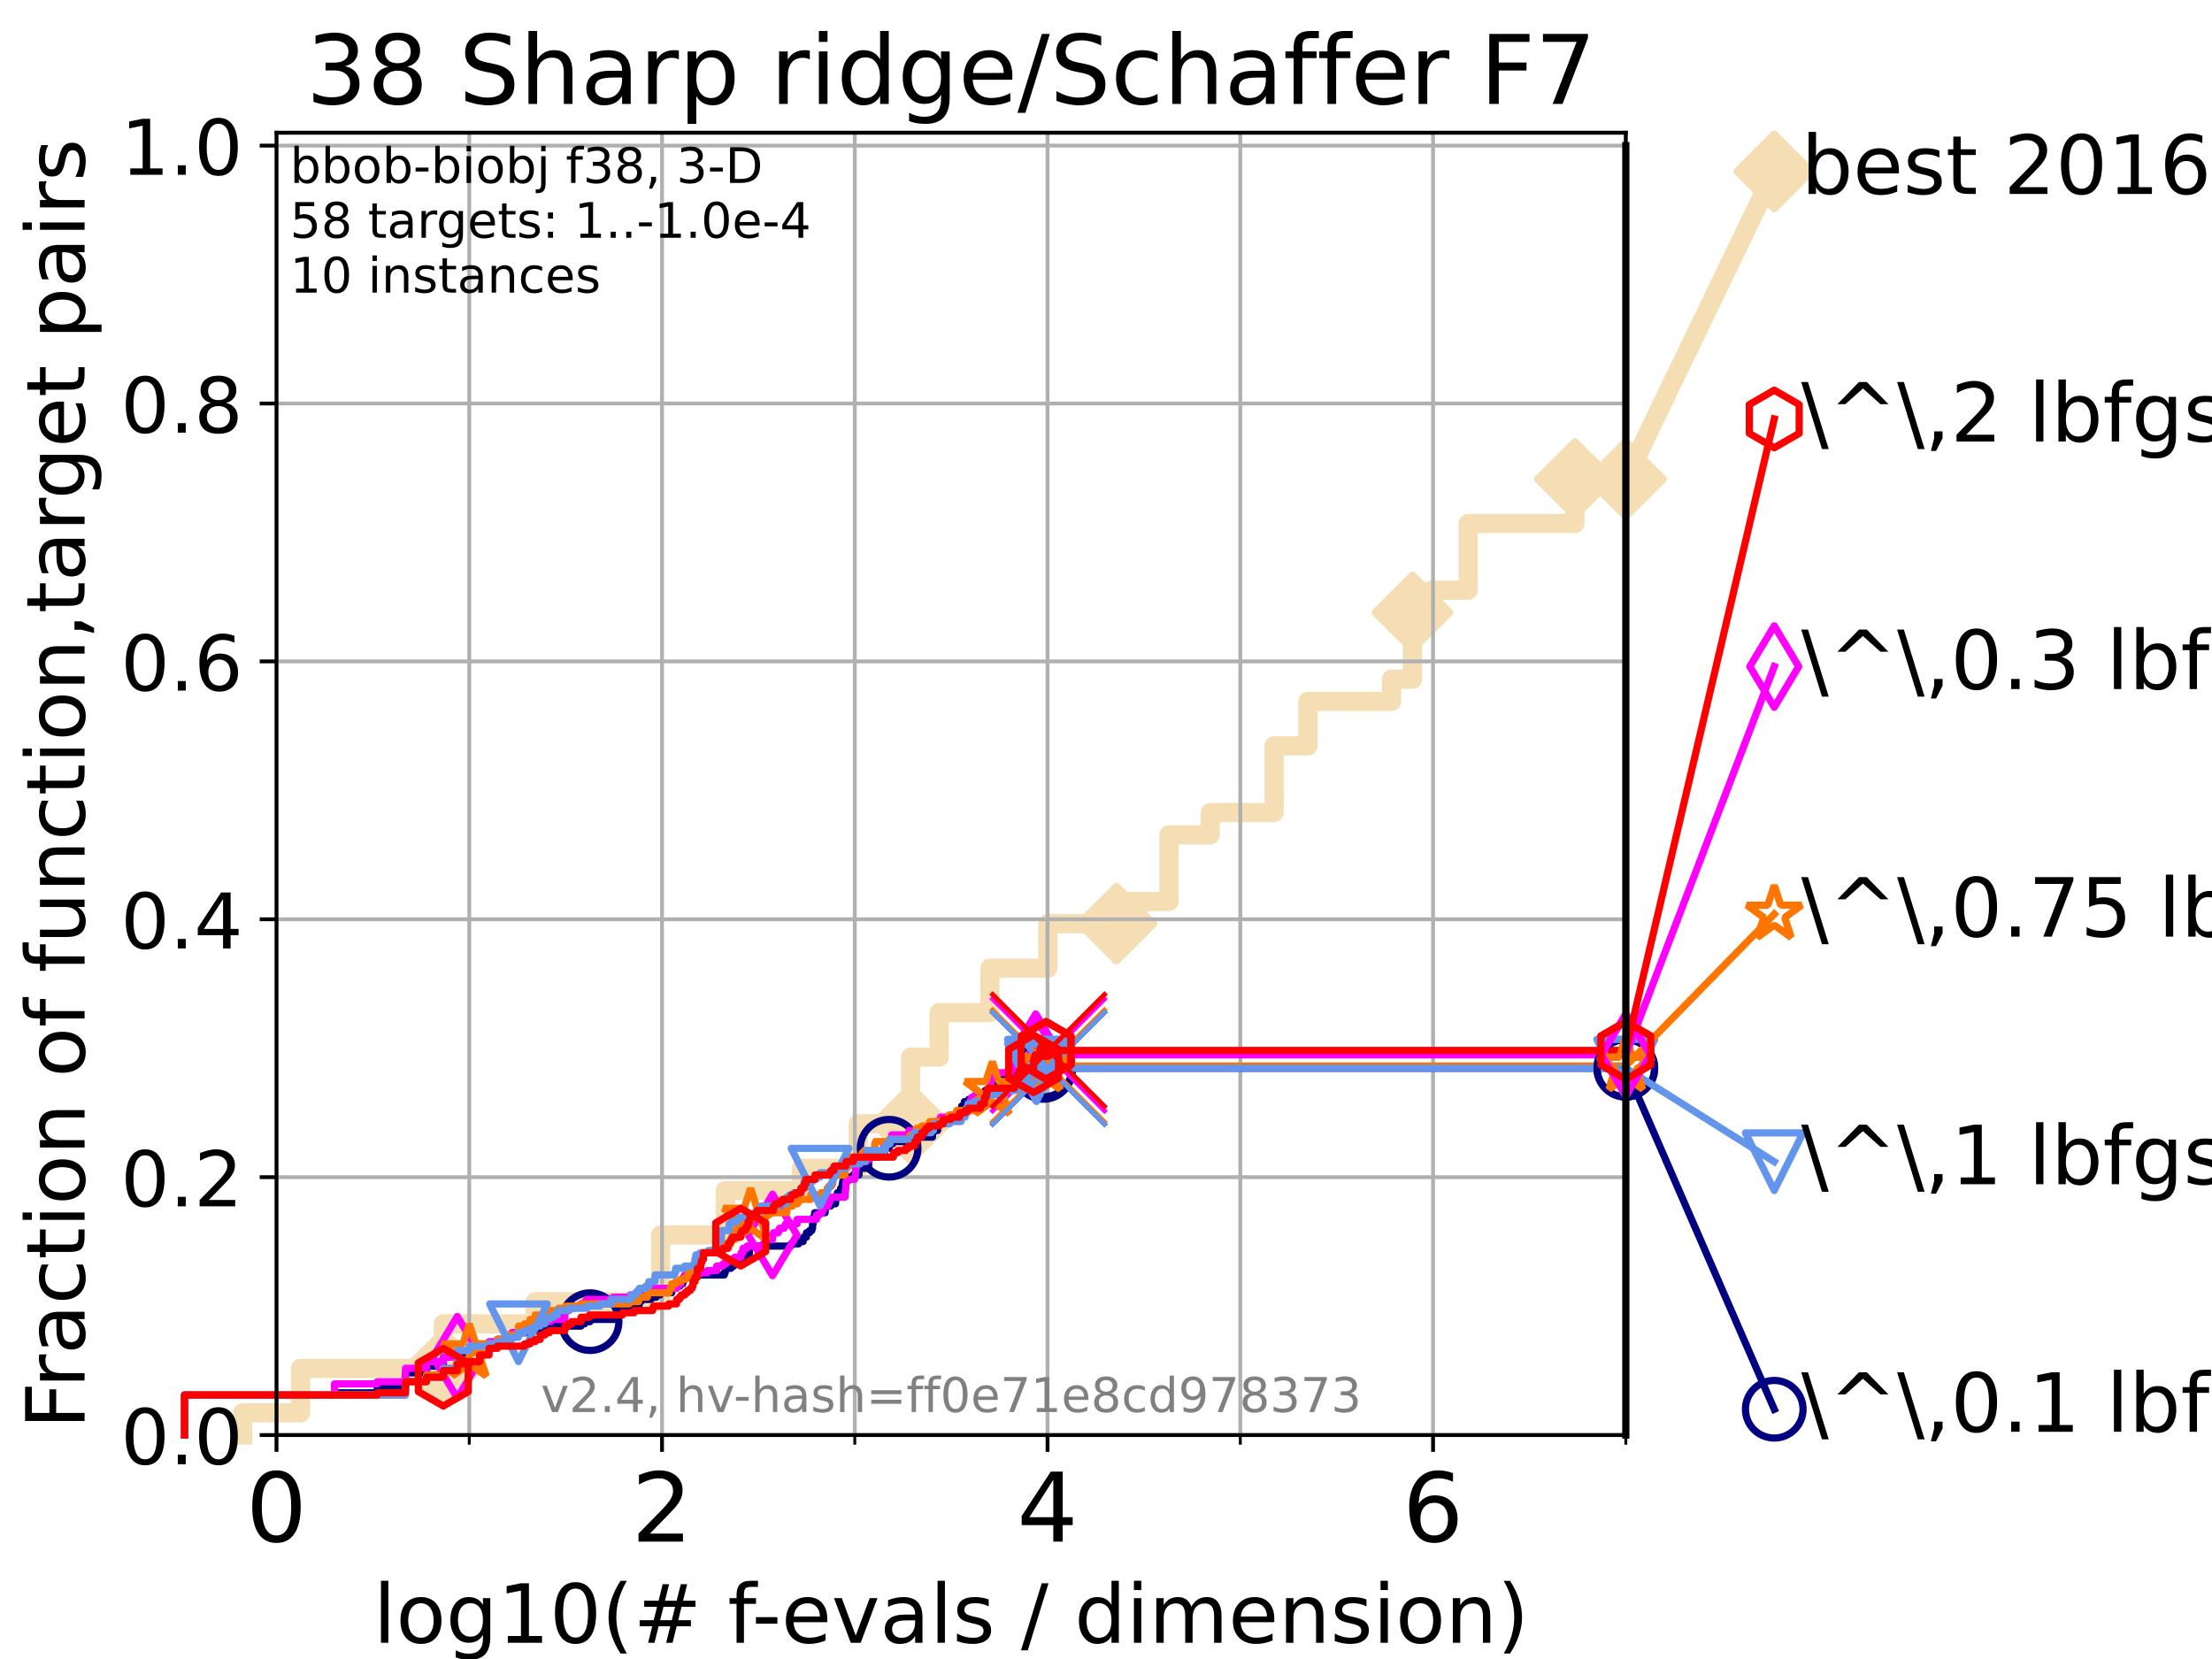 <?xml version="1.0" encoding="utf-8" standalone="no"?>
<!DOCTYPE svg PUBLIC "-//W3C//DTD SVG 1.1//EN"
  "http://www.w3.org/Graphics/SVG/1.1/DTD/svg11.dtd">
<!-- Created with matplotlib (https://matplotlib.org/) -->
<svg height="345.6pt" version="1.1" viewBox="0 0 460.8 345.6" width="460.8pt" xmlns="http://www.w3.org/2000/svg" xmlns:xlink="http://www.w3.org/1999/xlink">
 <defs>
  <style type="text/css">*{stroke-linecap:butt;stroke-linejoin:round;}</style>
 </defs>
 <g id="figure_1">
  <g id="patch_1">
   <path d="M 0 345.6 
L 460.8 345.6 
L 460.8 0 
L 0 0 
z
" style="fill:#ffffff;"/>
  </g>
  <g id="axes_1">
   <g id="patch_2">
    <path d="M 57.6 298.944 
L 338.688 298.944 
L 338.688 27.648 
L 57.6 27.648 
z
" style="fill:#ffffff;"/>
   </g>
   <g id="line2d_1">
    <path d="M 50.529 298.944 
L 50.529 294.313 
L 62.617 294.313 
L 62.617 285.05 
L 92.347 285.05 
L 92.347 275.788 
L 111.506 275.788 
L 111.506 271.157 
L 137.618 271.157 
L 137.618 257.263 
L 151.097 257.263 
L 151.097 248.001 
L 166.94 248.001 
L 166.94 243.37 
L 178.8 243.37 
L 178.8 234.107 
L 189.722 234.107 
L 189.722 220.214 
L 195.644 220.214 
L 195.644 210.951 
L 206.209 210.951 
L 206.209 201.689 
L 218.286 201.689 
L 218.286 192.426 
L 232.578 192.426 
L 232.578 187.795 
L 243.512 187.795 
L 243.512 173.901 
L 252.114 173.901 
L 252.114 169.27 
L 265.42 169.27 
L 265.42 155.377 
L 272.479 155.377 
L 272.479 146.114 
L 289.893 146.114 
L 289.893 141.483 
L 294.242 141.483 
L 294.242 127.589 
L 298.203 127.589 
L 298.203 122.958 
L 305.833 122.958 
L 305.833 109.065 
L 328.077 109.065 
L 328.077 99.802 
L 338.688 99.802 
" style="fill:none;stroke:#f5deb3;stroke-linecap:square;stroke-width:4;"/>
   </g>
   <g id="line2d_2">
    <defs>
     <path d="M 0 7.778 
L 7.778 0 
L 0 -7.778 
L -7.778 0 
z
" id="mf5e6b5b021" style="stroke:#f5deb3;stroke-linejoin:miter;stroke-width:1.5;"/>
    </defs>
    <g>
     <use style="fill:#f5deb3;stroke:#f5deb3;stroke-linejoin:miter;stroke-width:1.5;" x="92.347" xlink:href="#mf5e6b5b021" y="285.05"/>
     <use style="fill:#f5deb3;stroke:#f5deb3;stroke-linejoin:miter;stroke-width:1.5;" x="189.722" xlink:href="#mf5e6b5b021" y="234.107"/>
     <use style="fill:#f5deb3;stroke:#f5deb3;stroke-linejoin:miter;stroke-width:1.5;" x="232.578" xlink:href="#mf5e6b5b021" y="192.426"/>
     <use style="fill:#f5deb3;stroke:#f5deb3;stroke-linejoin:miter;stroke-width:1.5;" x="294.242" xlink:href="#mf5e6b5b021" y="127.589"/>
     <use style="fill:#f5deb3;stroke:#f5deb3;stroke-linejoin:miter;stroke-width:1.5;" x="328.077" xlink:href="#mf5e6b5b021" y="99.802"/>
     <use style="fill:#f5deb3;stroke:#f5deb3;stroke-linejoin:miter;stroke-width:1.5;" x="338.688" xlink:href="#mf5e6b5b021" y="99.802"/>
    </g>
   </g>
   <g id="line2d_3">
    <path style="fill:none;stroke:#f5deb3;stroke-linecap:square;stroke-width:4;"/>
    <g/>
   </g>
   <g id="line2d_4">
    <path d="M 338.688 99.802 
L 369.608 35.706 
" style="fill:none;stroke:#f5deb3;stroke-linecap:square;stroke-width:4;"/>
    <g>
     <use style="fill:#f5deb3;stroke:#f5deb3;stroke-linejoin:miter;stroke-width:1.5;" x="338.688" xlink:href="#mf5e6b5b021" y="99.802"/>
     <use style="fill:#f5deb3;stroke:#f5deb3;stroke-linejoin:miter;stroke-width:1.5;" x="369.608" xlink:href="#mf5e6b5b021" y="35.706"/>
    </g>
   </g>
   <g id="matplotlib.axis_1">
    <g id="xtick_1">
     <g id="line2d_5">
      <path clip-path="url(#p841495fbb0)" d="M 57.6 298.944 
L 57.6 27.648 
" style="fill:none;stroke:#b0b0b0;stroke-linecap:square;stroke-width:0.8;"/>
     </g>
     <g id="line2d_6">
      <defs>
       <path d="M 0 0 
L 0 3.5 
" id="mdf7c43302d" style="stroke:#000000;stroke-width:0.8;"/>
      </defs>
      <g>
       <use style="stroke:#000000;stroke-width:0.8;" x="57.6" xlink:href="#mdf7c43302d" y="298.944"/>
      </g>
     </g>
     <g id="text_1">
      <!-- 0 -->
      <g transform="translate(51.237 321.141)scale(0.2 -0.2)">
       <defs>
        <path d="M 31.781 66.406 
Q 24.172 66.406 20.328 58.906 
Q 16.5 51.422 16.5 36.375 
Q 16.5 21.391 20.328 13.891 
Q 24.172 6.391 31.781 6.391 
Q 39.453 6.391 43.281 13.891 
Q 47.125 21.391 47.125 36.375 
Q 47.125 51.422 43.281 58.906 
Q 39.453 66.406 31.781 66.406 
z
M 31.781 74.219 
Q 44.047 74.219 50.516 64.516 
Q 56.984 54.828 56.984 36.375 
Q 56.984 17.969 50.516 8.266 
Q 44.047 -1.422 31.781 -1.422 
Q 19.531 -1.422 13.062 8.266 
Q 6.594 17.969 6.594 36.375 
Q 6.594 54.828 13.062 64.516 
Q 19.531 74.219 31.781 74.219 
z
" id="DejaVuSans-48"/>
       </defs>
       <use xlink:href="#DejaVuSans-48"/>
      </g>
     </g>
    </g>
    <g id="xtick_2">
     <g id="line2d_7">
      <path clip-path="url(#p841495fbb0)" d="M 137.911 298.944 
L 137.911 27.648 
" style="fill:none;stroke:#b0b0b0;stroke-linecap:square;stroke-width:0.8;"/>
     </g>
     <g id="line2d_8">
      <g>
       <use style="stroke:#000000;stroke-width:0.8;" x="137.911" xlink:href="#mdf7c43302d" y="298.944"/>
      </g>
     </g>
     <g id="text_2">
      <!-- 2 -->
      <g transform="translate(131.548 321.141)scale(0.2 -0.2)">
       <defs>
        <path d="M 19.188 8.297 
L 53.609 8.297 
L 53.609 0 
L 7.328 0 
L 7.328 8.297 
Q 12.938 14.109 22.625 23.891 
Q 32.328 33.688 34.812 36.531 
Q 39.547 41.844 41.422 45.531 
Q 43.312 49.219 43.312 52.781 
Q 43.312 58.594 39.234 62.25 
Q 35.156 65.922 28.609 65.922 
Q 23.969 65.922 18.812 64.312 
Q 13.672 62.703 7.812 59.422 
L 7.812 69.391 
Q 13.766 71.781 18.938 73 
Q 24.125 74.219 28.422 74.219 
Q 39.75 74.219 46.484 68.547 
Q 53.219 62.891 53.219 53.422 
Q 53.219 48.922 51.531 44.891 
Q 49.859 40.875 45.406 35.406 
Q 44.188 33.984 37.641 27.219 
Q 31.109 20.453 19.188 8.297 
z
" id="DejaVuSans-50"/>
       </defs>
       <use xlink:href="#DejaVuSans-50"/>
      </g>
     </g>
    </g>
    <g id="xtick_3">
     <g id="line2d_9">
      <path clip-path="url(#p841495fbb0)" d="M 218.222 298.944 
L 218.222 27.648 
" style="fill:none;stroke:#b0b0b0;stroke-linecap:square;stroke-width:0.8;"/>
     </g>
     <g id="line2d_10">
      <g>
       <use style="stroke:#000000;stroke-width:0.8;" x="218.222" xlink:href="#mdf7c43302d" y="298.944"/>
      </g>
     </g>
     <g id="text_3">
      <!-- 4 -->
      <g transform="translate(211.859 321.141)scale(0.2 -0.2)">
       <defs>
        <path d="M 37.797 64.312 
L 12.891 25.391 
L 37.797 25.391 
z
M 35.203 72.906 
L 47.609 72.906 
L 47.609 25.391 
L 58.016 25.391 
L 58.016 17.188 
L 47.609 17.188 
L 47.609 0 
L 37.797 0 
L 37.797 17.188 
L 4.891 17.188 
L 4.891 26.703 
z
" id="DejaVuSans-52"/>
       </defs>
       <use xlink:href="#DejaVuSans-52"/>
      </g>
     </g>
    </g>
    <g id="xtick_4">
     <g id="line2d_11">
      <path clip-path="url(#p841495fbb0)" d="M 298.533 298.944 
L 298.533 27.648 
" style="fill:none;stroke:#b0b0b0;stroke-linecap:square;stroke-width:0.8;"/>
     </g>
     <g id="line2d_12">
      <g>
       <use style="stroke:#000000;stroke-width:0.8;" x="298.533" xlink:href="#mdf7c43302d" y="298.944"/>
      </g>
     </g>
     <g id="text_4">
      <!-- 6 -->
      <g transform="translate(292.17 321.141)scale(0.2 -0.2)">
       <defs>
        <path d="M 33.016 40.375 
Q 26.375 40.375 22.484 35.828 
Q 18.609 31.297 18.609 23.391 
Q 18.609 15.531 22.484 10.953 
Q 26.375 6.391 33.016 6.391 
Q 39.656 6.391 43.531 10.953 
Q 47.406 15.531 47.406 23.391 
Q 47.406 31.297 43.531 35.828 
Q 39.656 40.375 33.016 40.375 
z
M 52.594 71.297 
L 52.594 62.312 
Q 48.875 64.062 45.094 64.984 
Q 41.312 65.922 37.594 65.922 
Q 27.828 65.922 22.672 59.328 
Q 17.531 52.734 16.797 39.406 
Q 19.672 43.656 24.016 45.922 
Q 28.375 48.188 33.594 48.188 
Q 44.578 48.188 50.953 41.516 
Q 57.328 34.859 57.328 23.391 
Q 57.328 12.156 50.688 5.359 
Q 44.047 -1.422 33.016 -1.422 
Q 20.359 -1.422 13.672 8.266 
Q 6.984 17.969 6.984 36.375 
Q 6.984 53.656 15.188 63.938 
Q 23.391 74.219 37.203 74.219 
Q 40.922 74.219 44.703 73.484 
Q 48.484 72.75 52.594 71.297 
z
" id="DejaVuSans-54"/>
       </defs>
       <use xlink:href="#DejaVuSans-54"/>
      </g>
     </g>
    </g>
    <g id="xtick_5">
     <g id="line2d_13">
      <path clip-path="url(#p841495fbb0)" d="M 97.755 298.944 
L 97.755 27.648 
" style="fill:none;stroke:#b0b0b0;stroke-linecap:square;stroke-width:0.8;"/>
     </g>
     <g id="line2d_14">
      <defs>
       <path d="M 0 0 
L 0 2 
" id="m09938a3688" style="stroke:#000000;stroke-width:0.6;"/>
      </defs>
      <g>
       <use style="stroke:#000000;stroke-width:0.6;" x="97.755" xlink:href="#m09938a3688" y="298.944"/>
      </g>
     </g>
    </g>
    <g id="xtick_6">
     <g id="line2d_15">
      <path clip-path="url(#p841495fbb0)" d="M 178.066 298.944 
L 178.066 27.648 
" style="fill:none;stroke:#b0b0b0;stroke-linecap:square;stroke-width:0.8;"/>
     </g>
     <g id="line2d_16">
      <g>
       <use style="stroke:#000000;stroke-width:0.6;" x="178.066" xlink:href="#m09938a3688" y="298.944"/>
      </g>
     </g>
    </g>
    <g id="xtick_7">
     <g id="line2d_17">
      <path clip-path="url(#p841495fbb0)" d="M 258.377 298.944 
L 258.377 27.648 
" style="fill:none;stroke:#b0b0b0;stroke-linecap:square;stroke-width:0.8;"/>
     </g>
     <g id="line2d_18">
      <g>
       <use style="stroke:#000000;stroke-width:0.6;" x="258.377" xlink:href="#m09938a3688" y="298.944"/>
      </g>
     </g>
    </g>
    <g id="xtick_8">
     <g id="line2d_19">
      <path clip-path="url(#p841495fbb0)" d="M 338.688 298.944 
L 338.688 27.648 
" style="fill:none;stroke:#b0b0b0;stroke-linecap:square;stroke-width:0.8;"/>
     </g>
     <g id="line2d_20">
      <g>
       <use style="stroke:#000000;stroke-width:0.6;" x="338.688" xlink:href="#m09938a3688" y="298.944"/>
      </g>
     </g>
    </g>
    <g id="text_5">
     <!-- log10(# f-evals / dimension) -->
     <g transform="translate(77.764 342.218)scale(0.17 -0.17)">
      <defs>
       <path d="M 9.422 75.984 
L 18.406 75.984 
L 18.406 0 
L 9.422 0 
z
" id="DejaVuSans-108"/>
       <path d="M 30.609 48.391 
Q 23.391 48.391 19.188 42.75 
Q 14.984 37.109 14.984 27.297 
Q 14.984 17.484 19.156 11.844 
Q 23.344 6.203 30.609 6.203 
Q 37.797 6.203 41.984 11.859 
Q 46.188 17.531 46.188 27.297 
Q 46.188 37.016 41.984 42.703 
Q 37.797 48.391 30.609 48.391 
z
M 30.609 56 
Q 42.328 56 49.016 48.375 
Q 55.719 40.766 55.719 27.297 
Q 55.719 13.875 49.016 6.219 
Q 42.328 -1.422 30.609 -1.422 
Q 18.844 -1.422 12.172 6.219 
Q 5.516 13.875 5.516 27.297 
Q 5.516 40.766 12.172 48.375 
Q 18.844 56 30.609 56 
z
" id="DejaVuSans-111"/>
       <path d="M 45.406 27.984 
Q 45.406 37.75 41.375 43.109 
Q 37.359 48.484 30.078 48.484 
Q 22.859 48.484 18.828 43.109 
Q 14.797 37.75 14.797 27.984 
Q 14.797 18.266 18.828 12.891 
Q 22.859 7.516 30.078 7.516 
Q 37.359 7.516 41.375 12.891 
Q 45.406 18.266 45.406 27.984 
z
M 54.391 6.781 
Q 54.391 -7.172 48.188 -13.984 
Q 42 -20.797 29.203 -20.797 
Q 24.469 -20.797 20.266 -20.094 
Q 16.062 -19.391 12.109 -17.922 
L 12.109 -9.188 
Q 16.062 -11.328 19.922 -12.344 
Q 23.781 -13.375 27.781 -13.375 
Q 36.625 -13.375 41.016 -8.766 
Q 45.406 -4.156 45.406 5.172 
L 45.406 9.625 
Q 42.625 4.781 38.281 2.391 
Q 33.938 0 27.875 0 
Q 17.828 0 11.672 7.656 
Q 5.516 15.328 5.516 27.984 
Q 5.516 40.672 11.672 48.328 
Q 17.828 56 27.875 56 
Q 33.938 56 38.281 53.609 
Q 42.625 51.219 45.406 46.391 
L 45.406 54.688 
L 54.391 54.688 
z
" id="DejaVuSans-103"/>
       <path d="M 12.406 8.297 
L 28.516 8.297 
L 28.516 63.922 
L 10.984 60.406 
L 10.984 69.391 
L 28.422 72.906 
L 38.281 72.906 
L 38.281 8.297 
L 54.391 8.297 
L 54.391 0 
L 12.406 0 
z
" id="DejaVuSans-49"/>
       <path d="M 31 75.875 
Q 24.469 64.656 21.281 53.656 
Q 18.109 42.672 18.109 31.391 
Q 18.109 20.125 21.312 9.062 
Q 24.516 -2 31 -13.188 
L 23.188 -13.188 
Q 15.875 -1.703 12.234 9.375 
Q 8.594 20.453 8.594 31.391 
Q 8.594 42.281 12.203 53.312 
Q 15.828 64.359 23.188 75.875 
z
" id="DejaVuSans-40"/>
       <path d="M 51.125 44 
L 36.922 44 
L 32.812 27.688 
L 47.125 27.688 
z
M 43.797 71.781 
L 38.719 51.516 
L 52.984 51.516 
L 58.109 71.781 
L 65.922 71.781 
L 60.891 51.516 
L 76.125 51.516 
L 76.125 44 
L 58.984 44 
L 54.984 27.688 
L 70.516 27.688 
L 70.516 20.219 
L 53.078 20.219 
L 48 0 
L 40.188 0 
L 45.219 20.219 
L 30.906 20.219 
L 25.875 0 
L 18.016 0 
L 23.094 20.219 
L 7.719 20.219 
L 7.719 27.688 
L 24.906 27.688 
L 29 44 
L 13.281 44 
L 13.281 51.516 
L 30.906 51.516 
L 35.891 71.781 
z
" id="DejaVuSans-35"/>
       <path id="DejaVuSans-32"/>
       <path d="M 37.109 75.984 
L 37.109 68.5 
L 28.516 68.5 
Q 23.688 68.5 21.797 66.547 
Q 19.922 64.594 19.922 59.516 
L 19.922 54.688 
L 34.719 54.688 
L 34.719 47.703 
L 19.922 47.703 
L 19.922 0 
L 10.891 0 
L 10.891 47.703 
L 2.297 47.703 
L 2.297 54.688 
L 10.891 54.688 
L 10.891 58.5 
Q 10.891 67.625 15.141 71.797 
Q 19.391 75.984 28.609 75.984 
z
" id="DejaVuSans-102"/>
       <path d="M 4.891 31.391 
L 31.203 31.391 
L 31.203 23.391 
L 4.891 23.391 
z
" id="DejaVuSans-45"/>
       <path d="M 56.203 29.594 
L 56.203 25.203 
L 14.891 25.203 
Q 15.484 15.922 20.484 11.062 
Q 25.484 6.203 34.422 6.203 
Q 39.594 6.203 44.453 7.469 
Q 49.312 8.734 54.109 11.281 
L 54.109 2.781 
Q 49.266 0.734 44.188 -0.344 
Q 39.109 -1.422 33.891 -1.422 
Q 20.797 -1.422 13.156 6.188 
Q 5.516 13.812 5.516 26.812 
Q 5.516 40.234 12.766 48.109 
Q 20.016 56 32.328 56 
Q 43.359 56 49.781 48.891 
Q 56.203 41.797 56.203 29.594 
z
M 47.219 32.234 
Q 47.125 39.594 43.094 43.984 
Q 39.062 48.391 32.422 48.391 
Q 24.906 48.391 20.391 44.141 
Q 15.875 39.891 15.188 32.172 
z
" id="DejaVuSans-101"/>
       <path d="M 2.984 54.688 
L 12.5 54.688 
L 29.594 8.797 
L 46.688 54.688 
L 56.203 54.688 
L 35.688 0 
L 23.484 0 
z
" id="DejaVuSans-118"/>
       <path d="M 34.281 27.484 
Q 23.391 27.484 19.188 25 
Q 14.984 22.516 14.984 16.5 
Q 14.984 11.719 18.141 8.906 
Q 21.297 6.109 26.703 6.109 
Q 34.188 6.109 38.703 11.406 
Q 43.219 16.703 43.219 25.484 
L 43.219 27.484 
z
M 52.203 31.203 
L 52.203 0 
L 43.219 0 
L 43.219 8.297 
Q 40.141 3.328 35.547 0.953 
Q 30.953 -1.422 24.312 -1.422 
Q 15.922 -1.422 10.953 3.297 
Q 6 8.016 6 15.922 
Q 6 25.141 12.172 29.828 
Q 18.359 34.516 30.609 34.516 
L 43.219 34.516 
L 43.219 35.406 
Q 43.219 41.609 39.141 45 
Q 35.062 48.391 27.688 48.391 
Q 23 48.391 18.547 47.266 
Q 14.109 46.141 10.016 43.891 
L 10.016 52.203 
Q 14.938 54.109 19.578 55.047 
Q 24.219 56 28.609 56 
Q 40.484 56 46.344 49.844 
Q 52.203 43.703 52.203 31.203 
z
" id="DejaVuSans-97"/>
       <path d="M 44.281 53.078 
L 44.281 44.578 
Q 40.484 46.531 36.375 47.5 
Q 32.281 48.484 27.875 48.484 
Q 21.188 48.484 17.844 46.438 
Q 14.5 44.391 14.5 40.281 
Q 14.5 37.156 16.891 35.375 
Q 19.281 33.594 26.516 31.984 
L 29.594 31.297 
Q 39.156 29.25 43.188 25.516 
Q 47.219 21.781 47.219 15.094 
Q 47.219 7.469 41.188 3.016 
Q 35.156 -1.422 24.609 -1.422 
Q 20.219 -1.422 15.453 -0.562 
Q 10.688 0.297 5.422 2 
L 5.422 11.281 
Q 10.406 8.688 15.234 7.391 
Q 20.062 6.109 24.812 6.109 
Q 31.156 6.109 34.562 8.281 
Q 37.984 10.453 37.984 14.406 
Q 37.984 18.062 35.516 20.016 
Q 33.062 21.969 24.703 23.781 
L 21.578 24.516 
Q 13.234 26.266 9.516 29.906 
Q 5.812 33.547 5.812 39.891 
Q 5.812 47.609 11.281 51.797 
Q 16.75 56 26.812 56 
Q 31.781 56 36.172 55.266 
Q 40.578 54.547 44.281 53.078 
z
" id="DejaVuSans-115"/>
       <path d="M 25.391 72.906 
L 33.688 72.906 
L 8.297 -9.281 
L 0 -9.281 
z
" id="DejaVuSans-47"/>
       <path d="M 45.406 46.391 
L 45.406 75.984 
L 54.391 75.984 
L 54.391 0 
L 45.406 0 
L 45.406 8.203 
Q 42.578 3.328 38.25 0.953 
Q 33.938 -1.422 27.875 -1.422 
Q 17.969 -1.422 11.734 6.484 
Q 5.516 14.406 5.516 27.297 
Q 5.516 40.188 11.734 48.094 
Q 17.969 56 27.875 56 
Q 33.938 56 38.25 53.625 
Q 42.578 51.266 45.406 46.391 
z
M 14.797 27.297 
Q 14.797 17.391 18.875 11.75 
Q 22.953 6.109 30.078 6.109 
Q 37.203 6.109 41.297 11.75 
Q 45.406 17.391 45.406 27.297 
Q 45.406 37.203 41.297 42.844 
Q 37.203 48.484 30.078 48.484 
Q 22.953 48.484 18.875 42.844 
Q 14.797 37.203 14.797 27.297 
z
" id="DejaVuSans-100"/>
       <path d="M 9.422 54.688 
L 18.406 54.688 
L 18.406 0 
L 9.422 0 
z
M 9.422 75.984 
L 18.406 75.984 
L 18.406 64.594 
L 9.422 64.594 
z
" id="DejaVuSans-105"/>
       <path d="M 52 44.188 
Q 55.375 50.25 60.062 53.125 
Q 64.75 56 71.094 56 
Q 79.641 56 84.281 50.016 
Q 88.922 44.047 88.922 33.016 
L 88.922 0 
L 79.891 0 
L 79.891 32.719 
Q 79.891 40.578 77.094 44.375 
Q 74.312 48.188 68.609 48.188 
Q 61.625 48.188 57.562 43.547 
Q 53.516 38.922 53.516 30.906 
L 53.516 0 
L 44.484 0 
L 44.484 32.719 
Q 44.484 40.625 41.703 44.406 
Q 38.922 48.188 33.109 48.188 
Q 26.219 48.188 22.156 43.531 
Q 18.109 38.875 18.109 30.906 
L 18.109 0 
L 9.078 0 
L 9.078 54.688 
L 18.109 54.688 
L 18.109 46.188 
Q 21.188 51.219 25.484 53.609 
Q 29.781 56 35.688 56 
Q 41.656 56 45.828 52.969 
Q 50 49.953 52 44.188 
z
" id="DejaVuSans-109"/>
       <path d="M 54.891 33.016 
L 54.891 0 
L 45.906 0 
L 45.906 32.719 
Q 45.906 40.484 42.875 44.328 
Q 39.844 48.188 33.797 48.188 
Q 26.516 48.188 22.312 43.547 
Q 18.109 38.922 18.109 30.906 
L 18.109 0 
L 9.078 0 
L 9.078 54.688 
L 18.109 54.688 
L 18.109 46.188 
Q 21.344 51.125 25.703 53.562 
Q 30.078 56 35.797 56 
Q 45.219 56 50.047 50.172 
Q 54.891 44.344 54.891 33.016 
z
" id="DejaVuSans-110"/>
       <path d="M 8.016 75.875 
L 15.828 75.875 
Q 23.141 64.359 26.781 53.312 
Q 30.422 42.281 30.422 31.391 
Q 30.422 20.453 26.781 9.375 
Q 23.141 -1.703 15.828 -13.188 
L 8.016 -13.188 
Q 14.5 -2 17.703 9.062 
Q 20.906 20.125 20.906 31.391 
Q 20.906 42.672 17.703 53.656 
Q 14.5 64.656 8.016 75.875 
z
" id="DejaVuSans-41"/>
      </defs>
      <use xlink:href="#DejaVuSans-108"/>
      <use x="27.783" xlink:href="#DejaVuSans-111"/>
      <use x="88.965" xlink:href="#DejaVuSans-103"/>
      <use x="152.441" xlink:href="#DejaVuSans-49"/>
      <use x="216.064" xlink:href="#DejaVuSans-48"/>
      <use x="279.688" xlink:href="#DejaVuSans-40"/>
      <use x="318.701" xlink:href="#DejaVuSans-35"/>
      <use x="402.49" xlink:href="#DejaVuSans-32"/>
      <use x="434.277" xlink:href="#DejaVuSans-102"/>
      <use x="463.982" xlink:href="#DejaVuSans-45"/>
      <use x="500.066" xlink:href="#DejaVuSans-101"/>
      <use x="561.59" xlink:href="#DejaVuSans-118"/>
      <use x="620.77" xlink:href="#DejaVuSans-97"/>
      <use x="682.049" xlink:href="#DejaVuSans-108"/>
      <use x="709.832" xlink:href="#DejaVuSans-115"/>
      <use x="761.932" xlink:href="#DejaVuSans-32"/>
      <use x="793.719" xlink:href="#DejaVuSans-47"/>
      <use x="827.41" xlink:href="#DejaVuSans-32"/>
      <use x="859.197" xlink:href="#DejaVuSans-100"/>
      <use x="922.674" xlink:href="#DejaVuSans-105"/>
      <use x="950.457" xlink:href="#DejaVuSans-109"/>
      <use x="1047.869" xlink:href="#DejaVuSans-101"/>
      <use x="1109.393" xlink:href="#DejaVuSans-110"/>
      <use x="1172.771" xlink:href="#DejaVuSans-115"/>
      <use x="1224.871" xlink:href="#DejaVuSans-105"/>
      <use x="1252.654" xlink:href="#DejaVuSans-111"/>
      <use x="1313.836" xlink:href="#DejaVuSans-110"/>
      <use x="1377.215" xlink:href="#DejaVuSans-41"/>
     </g>
    </g>
   </g>
   <g id="matplotlib.axis_2">
    <g id="ytick_1">
     <g id="line2d_21">
      <path clip-path="url(#p841495fbb0)" d="M 57.6 298.944 
L 338.688 298.944 
" style="fill:none;stroke:#b0b0b0;stroke-linecap:square;stroke-width:0.8;"/>
     </g>
     <g id="line2d_22">
      <defs>
       <path d="M 0 0 
L -3.5 0 
" id="mdb43467561" style="stroke:#000000;stroke-width:0.8;"/>
      </defs>
      <g>
       <use style="stroke:#000000;stroke-width:0.8;" x="57.6" xlink:href="#mdb43467561" y="298.944"/>
      </g>
     </g>
     <g id="text_6">
      <!-- 0.0 -->
      <g transform="translate(25.155 305.023)scale(0.16 -0.16)">
       <defs>
        <path d="M 10.688 12.406 
L 21 12.406 
L 21 0 
L 10.688 0 
z
" id="DejaVuSans-46"/>
       </defs>
       <use xlink:href="#DejaVuSans-48"/>
       <use x="63.623" xlink:href="#DejaVuSans-46"/>
       <use x="95.41" xlink:href="#DejaVuSans-48"/>
      </g>
     </g>
    </g>
    <g id="ytick_2">
     <g id="line2d_23">
      <path clip-path="url(#p841495fbb0)" d="M 57.6 245.222 
L 338.688 245.222 
" style="fill:none;stroke:#b0b0b0;stroke-linecap:square;stroke-width:0.8;"/>
     </g>
     <g id="line2d_24">
      <g>
       <use style="stroke:#000000;stroke-width:0.8;" x="57.6" xlink:href="#mdb43467561" y="245.222"/>
      </g>
     </g>
     <g id="text_7">
      <!-- 0.2 -->
      <g transform="translate(25.155 251.301)scale(0.16 -0.16)">
       <use xlink:href="#DejaVuSans-48"/>
       <use x="63.623" xlink:href="#DejaVuSans-46"/>
       <use x="95.41" xlink:href="#DejaVuSans-50"/>
      </g>
     </g>
    </g>
    <g id="ytick_3">
     <g id="line2d_25">
      <path clip-path="url(#p841495fbb0)" d="M 57.6 191.5 
L 338.688 191.5 
" style="fill:none;stroke:#b0b0b0;stroke-linecap:square;stroke-width:0.8;"/>
     </g>
     <g id="line2d_26">
      <g>
       <use style="stroke:#000000;stroke-width:0.8;" x="57.6" xlink:href="#mdb43467561" y="191.5"/>
      </g>
     </g>
     <g id="text_8">
      <!-- 0.4 -->
      <g transform="translate(25.155 197.579)scale(0.16 -0.16)">
       <use xlink:href="#DejaVuSans-48"/>
       <use x="63.623" xlink:href="#DejaVuSans-46"/>
       <use x="95.41" xlink:href="#DejaVuSans-52"/>
      </g>
     </g>
    </g>
    <g id="ytick_4">
     <g id="line2d_27">
      <path clip-path="url(#p841495fbb0)" d="M 57.6 137.778 
L 338.688 137.778 
" style="fill:none;stroke:#b0b0b0;stroke-linecap:square;stroke-width:0.8;"/>
     </g>
     <g id="line2d_28">
      <g>
       <use style="stroke:#000000;stroke-width:0.8;" x="57.6" xlink:href="#mdb43467561" y="137.778"/>
      </g>
     </g>
     <g id="text_9">
      <!-- 0.6 -->
      <g transform="translate(25.155 143.857)scale(0.16 -0.16)">
       <use xlink:href="#DejaVuSans-48"/>
       <use x="63.623" xlink:href="#DejaVuSans-46"/>
       <use x="95.41" xlink:href="#DejaVuSans-54"/>
      </g>
     </g>
    </g>
    <g id="ytick_5">
     <g id="line2d_29">
      <path clip-path="url(#p841495fbb0)" d="M 57.6 84.056 
L 338.688 84.056 
" style="fill:none;stroke:#b0b0b0;stroke-linecap:square;stroke-width:0.8;"/>
     </g>
     <g id="line2d_30">
      <g>
       <use style="stroke:#000000;stroke-width:0.8;" x="57.6" xlink:href="#mdb43467561" y="84.056"/>
      </g>
     </g>
     <g id="text_10">
      <!-- 0.8 -->
      <g transform="translate(25.155 90.135)scale(0.16 -0.16)">
       <defs>
        <path d="M 31.781 34.625 
Q 24.75 34.625 20.719 30.859 
Q 16.703 27.094 16.703 20.516 
Q 16.703 13.922 20.719 10.156 
Q 24.75 6.391 31.781 6.391 
Q 38.812 6.391 42.859 10.172 
Q 46.922 13.969 46.922 20.516 
Q 46.922 27.094 42.891 30.859 
Q 38.875 34.625 31.781 34.625 
z
M 21.922 38.812 
Q 15.578 40.375 12.031 44.719 
Q 8.5 49.078 8.5 55.328 
Q 8.5 64.062 14.719 69.141 
Q 20.953 74.219 31.781 74.219 
Q 42.672 74.219 48.875 69.141 
Q 55.078 64.062 55.078 55.328 
Q 55.078 49.078 51.531 44.719 
Q 48 40.375 41.703 38.812 
Q 48.828 37.156 52.797 32.312 
Q 56.781 27.484 56.781 20.516 
Q 56.781 9.906 50.312 4.234 
Q 43.844 -1.422 31.781 -1.422 
Q 19.734 -1.422 13.25 4.234 
Q 6.781 9.906 6.781 20.516 
Q 6.781 27.484 10.781 32.312 
Q 14.797 37.156 21.922 38.812 
z
M 18.312 54.391 
Q 18.312 48.734 21.844 45.562 
Q 25.391 42.391 31.781 42.391 
Q 38.141 42.391 41.719 45.562 
Q 45.312 48.734 45.312 54.391 
Q 45.312 60.062 41.719 63.234 
Q 38.141 66.406 31.781 66.406 
Q 25.391 66.406 21.844 63.234 
Q 18.312 60.062 18.312 54.391 
z
" id="DejaVuSans-56"/>
       </defs>
       <use xlink:href="#DejaVuSans-48"/>
       <use x="63.623" xlink:href="#DejaVuSans-46"/>
       <use x="95.41" xlink:href="#DejaVuSans-56"/>
      </g>
     </g>
    </g>
    <g id="ytick_6">
     <g id="line2d_31">
      <path clip-path="url(#p841495fbb0)" d="M 57.6 30.334 
L 338.688 30.334 
" style="fill:none;stroke:#b0b0b0;stroke-linecap:square;stroke-width:0.8;"/>
     </g>
     <g id="line2d_32">
      <g>
       <use style="stroke:#000000;stroke-width:0.8;" x="57.6" xlink:href="#mdb43467561" y="30.334"/>
      </g>
     </g>
     <g id="text_11">
      <!-- 1.0 -->
      <g transform="translate(25.155 36.413)scale(0.16 -0.16)">
       <use xlink:href="#DejaVuSans-49"/>
       <use x="63.623" xlink:href="#DejaVuSans-46"/>
       <use x="95.41" xlink:href="#DejaVuSans-48"/>
      </g>
     </g>
    </g>
    <g id="text_12">
     <!-- Fraction of function,target pairs -->
     <g transform="translate(17.62 297.681)rotate(-90)scale(0.17 -0.17)">
      <defs>
       <path d="M 9.812 72.906 
L 51.703 72.906 
L 51.703 64.594 
L 19.672 64.594 
L 19.672 43.109 
L 48.578 43.109 
L 48.578 34.812 
L 19.672 34.812 
L 19.672 0 
L 9.812 0 
z
" id="DejaVuSans-70"/>
       <path d="M 41.109 46.297 
Q 39.594 47.172 37.812 47.578 
Q 36.031 48 33.891 48 
Q 26.266 48 22.188 43.047 
Q 18.109 38.094 18.109 28.812 
L 18.109 0 
L 9.078 0 
L 9.078 54.688 
L 18.109 54.688 
L 18.109 46.188 
Q 20.953 51.172 25.484 53.578 
Q 30.031 56 36.531 56 
Q 37.453 56 38.578 55.875 
Q 39.703 55.766 41.062 55.516 
z
" id="DejaVuSans-114"/>
       <path d="M 48.781 52.594 
L 48.781 44.188 
Q 44.969 46.297 41.141 47.344 
Q 37.312 48.391 33.406 48.391 
Q 24.656 48.391 19.812 42.844 
Q 14.984 37.312 14.984 27.297 
Q 14.984 17.281 19.812 11.734 
Q 24.656 6.203 33.406 6.203 
Q 37.312 6.203 41.141 7.25 
Q 44.969 8.297 48.781 10.406 
L 48.781 2.094 
Q 45.016 0.344 40.984 -0.531 
Q 36.969 -1.422 32.422 -1.422 
Q 20.062 -1.422 12.781 6.344 
Q 5.516 14.109 5.516 27.297 
Q 5.516 40.672 12.859 48.328 
Q 20.219 56 33.016 56 
Q 37.156 56 41.109 55.141 
Q 45.062 54.297 48.781 52.594 
z
" id="DejaVuSans-99"/>
       <path d="M 18.312 70.219 
L 18.312 54.688 
L 36.812 54.688 
L 36.812 47.703 
L 18.312 47.703 
L 18.312 18.016 
Q 18.312 11.328 20.141 9.422 
Q 21.969 7.516 27.594 7.516 
L 36.812 7.516 
L 36.812 0 
L 27.594 0 
Q 17.188 0 13.234 3.875 
Q 9.281 7.766 9.281 18.016 
L 9.281 47.703 
L 2.688 47.703 
L 2.688 54.688 
L 9.281 54.688 
L 9.281 70.219 
z
" id="DejaVuSans-116"/>
       <path d="M 8.5 21.578 
L 8.5 54.688 
L 17.484 54.688 
L 17.484 21.922 
Q 17.484 14.156 20.5 10.266 
Q 23.531 6.391 29.594 6.391 
Q 36.859 6.391 41.078 11.031 
Q 45.312 15.672 45.312 23.688 
L 45.312 54.688 
L 54.297 54.688 
L 54.297 0 
L 45.312 0 
L 45.312 8.406 
Q 42.047 3.422 37.719 1 
Q 33.406 -1.422 27.688 -1.422 
Q 18.266 -1.422 13.375 4.438 
Q 8.5 10.297 8.5 21.578 
z
M 31.109 56 
z
" id="DejaVuSans-117"/>
       <path d="M 11.719 12.406 
L 22.016 12.406 
L 22.016 4 
L 14.016 -11.625 
L 7.719 -11.625 
L 11.719 4 
z
" id="DejaVuSans-44"/>
       <path d="M 18.109 8.203 
L 18.109 -20.797 
L 9.078 -20.797 
L 9.078 54.688 
L 18.109 54.688 
L 18.109 46.391 
Q 20.953 51.266 25.266 53.625 
Q 29.594 56 35.594 56 
Q 45.562 56 51.781 48.094 
Q 58.016 40.188 58.016 27.297 
Q 58.016 14.406 51.781 6.484 
Q 45.562 -1.422 35.594 -1.422 
Q 29.594 -1.422 25.266 0.953 
Q 20.953 3.328 18.109 8.203 
z
M 48.688 27.297 
Q 48.688 37.203 44.609 42.844 
Q 40.531 48.484 33.406 48.484 
Q 26.266 48.484 22.188 42.844 
Q 18.109 37.203 18.109 27.297 
Q 18.109 17.391 22.188 11.75 
Q 26.266 6.109 33.406 6.109 
Q 40.531 6.109 44.609 11.75 
Q 48.688 17.391 48.688 27.297 
z
" id="DejaVuSans-112"/>
      </defs>
      <use xlink:href="#DejaVuSans-70"/>
      <use x="50.27" xlink:href="#DejaVuSans-114"/>
      <use x="91.383" xlink:href="#DejaVuSans-97"/>
      <use x="152.662" xlink:href="#DejaVuSans-99"/>
      <use x="207.643" xlink:href="#DejaVuSans-116"/>
      <use x="246.852" xlink:href="#DejaVuSans-105"/>
      <use x="274.635" xlink:href="#DejaVuSans-111"/>
      <use x="335.816" xlink:href="#DejaVuSans-110"/>
      <use x="399.195" xlink:href="#DejaVuSans-32"/>
      <use x="430.982" xlink:href="#DejaVuSans-111"/>
      <use x="492.164" xlink:href="#DejaVuSans-102"/>
      <use x="527.369" xlink:href="#DejaVuSans-32"/>
      <use x="559.156" xlink:href="#DejaVuSans-102"/>
      <use x="594.361" xlink:href="#DejaVuSans-117"/>
      <use x="657.74" xlink:href="#DejaVuSans-110"/>
      <use x="721.119" xlink:href="#DejaVuSans-99"/>
      <use x="776.1" xlink:href="#DejaVuSans-116"/>
      <use x="815.309" xlink:href="#DejaVuSans-105"/>
      <use x="843.092" xlink:href="#DejaVuSans-111"/>
      <use x="904.273" xlink:href="#DejaVuSans-110"/>
      <use x="967.652" xlink:href="#DejaVuSans-44"/>
      <use x="999.439" xlink:href="#DejaVuSans-116"/>
      <use x="1038.648" xlink:href="#DejaVuSans-97"/>
      <use x="1099.928" xlink:href="#DejaVuSans-114"/>
      <use x="1139.291" xlink:href="#DejaVuSans-103"/>
      <use x="1202.768" xlink:href="#DejaVuSans-101"/>
      <use x="1264.291" xlink:href="#DejaVuSans-116"/>
      <use x="1303.5" xlink:href="#DejaVuSans-32"/>
      <use x="1335.287" xlink:href="#DejaVuSans-112"/>
      <use x="1398.764" xlink:href="#DejaVuSans-97"/>
      <use x="1460.043" xlink:href="#DejaVuSans-105"/>
      <use x="1487.826" xlink:href="#DejaVuSans-114"/>
      <use x="1528.939" xlink:href="#DejaVuSans-115"/>
     </g>
    </g>
   </g>
   <g id="line2d_33">
    <defs>
     <path d="M 0 1.5 
C 0.398 1.5 0.779 1.342 1.061 1.061 
C 1.342 0.779 1.5 0.398 1.5 0 
C 1.5 -0.398 1.342 -0.779 1.061 -1.061 
C 0.779 -1.342 0.398 -1.5 0 -1.5 
C -0.398 -1.5 -0.779 -1.342 -1.061 -1.061 
C -1.342 -0.779 -1.5 -0.398 -1.5 0 
C -1.5 0.398 -1.342 0.779 -1.061 1.061 
C -0.779 1.342 -0.398 1.5 0 1.5 
z
" id="m8fb4ee4fef" style="stroke:#f5deb3;"/>
    </defs>
    <g>
     <use style="fill:#f5deb3;stroke:#f5deb3;" x="328.077" xlink:href="#m8fb4ee4fef" y="99.802"/>
     <use style="fill:#f5deb3;stroke:#f5deb3;" x="328.077" xlink:href="#m8fb4ee4fef" y="99.802"/>
    </g>
   </g>
   <g id="line2d_34">
    <defs>
     <path d="M 0 1.5 
C 0.398 1.5 0.779 1.342 1.061 1.061 
C 1.342 0.779 1.5 0.398 1.5 0 
C 1.5 -0.398 1.342 -0.779 1.061 -1.061 
C 0.779 -1.342 0.398 -1.5 0 -1.5 
C -0.398 -1.5 -0.779 -1.342 -1.061 -1.061 
C -1.342 -0.779 -1.5 -0.398 -1.5 0 
C -1.5 0.398 -1.342 0.779 -1.061 1.061 
C -0.779 1.342 -0.398 1.5 0 1.5 
z
" id="mdebd8ab50e" style="stroke:#000080;"/>
    </defs>
    <g>
     <use style="fill:#000080;stroke:#000080;" x="217.348" xlink:href="#mdebd8ab50e" y="222.529"/>
     <use style="fill:#000080;stroke:#000080;" x="217.348" xlink:href="#mdebd8ab50e" y="222.529"/>
    </g>
   </g>
   <g id="line2d_35">
    <path d="M 38.441 298.944 
L 38.441 290.608 
L 69.688 290.608 
L 69.688 290.145 
L 78.596 290.145 
L 78.596 289.218 
L 84.464 289.218 
L 84.464 285.977 
L 88.847 285.977 
L 88.847 284.587 
L 92.347 284.587 
L 92.347 282.735 
L 95.26 282.735 
L 95.26 281.809 
L 97.755 281.809 
L 97.755 281.345 
L 99.938 281.345 
L 99.938 280.882 
L 101.878 280.882 
L 101.878 280.419 
L 103.623 280.419 
L 103.623 279.03 
L 105.21 279.03 
L 105.21 278.567 
L 106.664 278.567 
L 106.664 277.64 
L 110.415 277.64 
L 110.415 277.177 
L 113.501 277.177 
L 113.501 276.714 
L 115.291 276.714 
L 115.291 276.251 
L 121.037 276.251 
L 121.037 275.788 
L 121.785 275.788 
L 121.785 275.325 
L 122.92 275.325 
L 122.92 274.862 
L 128.511 274.862 
L 128.511 273.009 
L 131.774 273.009 
L 131.774 272.546 
L 132.182 272.546 
L 132.182 272.083 
L 133.125 272.083 
L 133.125 271.157 
L 133.503 271.157 
L 133.503 270.694 
L 135.615 270.694 
L 135.615 270.231 
L 136.708 270.231 
L 136.708 269.767 
L 137.499 269.767 
L 137.499 269.304 
L 139.939 269.304 
L 139.939 268.378 
L 140.145 268.378 
L 140.145 267.915 
L 141.662 267.915 
L 141.662 267.452 
L 142.216 267.452 
L 142.216 266.989 
L 142.397 266.989 
L 142.397 266.062 
L 145.251 266.062 
L 145.251 265.599 
L 150.877 265.599 
L 150.877 265.136 
L 151.07 265.136 
L 151.07 264.21 
L 152.284 264.21 
L 152.284 263.747 
L 152.861 263.747 
L 152.861 263.284 
L 153.251 263.284 
L 153.251 262.357 
L 155.383 262.357 
L 155.383 261.894 
L 156.053 261.894 
L 156.155 259.579 
L 164.763 259.579 
L 164.763 259.116 
L 166.392 259.116 
L 166.392 258.653 
L 167.299 258.653 
L 167.385 257.726 
L 167.996 257.726 
L 167.996 256.8 
L 168.647 256.8 
L 168.647 256.337 
L 169.119 256.337 
L 169.119 255.874 
L 169.274 255.874 
L 169.274 254.948 
L 169.389 254.948 
L 169.427 253.558 
L 169.645 253.558 
L 169.72 252.632 
L 171.888 252.632 
L 171.97 251.243 
L 173.042 251.243 
L 173.042 250.779 
L 174.058 250.779 
L 174.117 249.853 
L 174.175 249.853 
L 174.175 249.39 
L 174.434 249.39 
L 174.434 248.464 
L 175.115 248.464 
L 175.115 247.538 
L 175.423 247.538 
L 175.483 246.611 
L 175.537 246.611 
L 175.537 246.148 
L 176.536 246.148 
L 176.536 245.222 
L 177.72 245.222 
L 177.72 244.759 
L 178.939 244.759 
L 179.011 243.37 
L 180.705 243.37 
L 180.705 242.906 
L 180.938 242.906 
L 181.017 241.054 
L 183.096 241.054 
L 183.096 240.128 
L 184.32 240.128 
L 184.32 239.201 
L 185.219 239.201 
L 185.219 238.275 
L 185.97 238.275 
L 185.97 237.812 
L 189.278 237.812 
L 189.278 237.349 
L 189.448 237.349 
L 189.448 236.886 
L 194.258 236.886 
L 194.258 235.96 
L 194.412 235.96 
L 194.412 235.496 
L 195.33 235.496 
L 195.384 233.644 
L 197.297 233.644 
L 197.297 232.718 
L 198.975 232.718 
L 198.975 232.255 
L 199.947 232.255 
L 199.947 231.792 
L 200.288 231.792 
L 200.327 230.402 
L 200.909 230.402 
L 200.909 229.476 
L 201.796 229.476 
L 201.796 229.013 
L 203.828 229.013 
L 203.828 228.087 
L 205.226 228.087 
L 205.226 227.16 
L 206.641 227.16 
L 206.641 226.697 
L 207.575 226.697 
L 207.575 225.771 
L 208.044 225.771 
L 208.044 225.308 
L 208.589 225.308 
L 208.589 224.845 
L 210.538 224.845 
L 210.538 224.382 
L 210.783 224.382 
L 210.783 223.918 
L 212.208 223.918 
L 212.208 223.455 
L 216.238 223.455 
L 216.238 222.992 
L 217.348 222.992 
L 217.348 222.529 
L 338.688 222.529 
L 338.688 222.529 
" style="fill:none;stroke:#000080;stroke-linecap:square;stroke-width:1.5;"/>
   </g>
   <g id="line2d_36">
    <defs>
     <path d="M 0 6 
C 1.591 6 3.117 5.368 4.243 4.243 
C 5.368 3.117 6 1.591 6 0 
C 6 -1.591 5.368 -3.117 4.243 -4.243 
C 3.117 -5.368 1.591 -6 0 -6 
C -1.591 -6 -3.117 -5.368 -4.243 -4.243 
C -5.368 -3.117 -6 -1.591 -6 0 
C -6 1.591 -5.368 3.117 -4.243 4.243 
C -3.117 5.368 -1.591 6 0 6 
z
" id="m0351795108" style="stroke:#000080;stroke-width:1.5;"/>
    </defs>
    <g>
     <use style="fill-opacity:0;stroke:#000080;stroke-width:1.5;" x="122.92" xlink:href="#m0351795108" y="275.325"/>
     <use style="fill-opacity:0;stroke:#000080;stroke-width:1.5;" x="185.219" xlink:href="#m0351795108" y="239.201"/>
     <use style="fill-opacity:0;stroke:#000080;stroke-width:1.5;" x="217.348" xlink:href="#m0351795108" y="222.992"/>
     <use style="fill-opacity:0;stroke:#000080;stroke-width:1.5;" x="217.348" xlink:href="#m0351795108" y="222.529"/>
     <use style="fill-opacity:0;stroke:#000080;stroke-width:1.5;" x="217.348" xlink:href="#m0351795108" y="222.529"/>
     <use style="fill-opacity:0;stroke:#000080;stroke-width:1.5;" x="338.688" xlink:href="#m0351795108" y="222.529"/>
    </g>
   </g>
   <g id="line2d_37">
    <path style="fill:none;stroke:#000080;stroke-linecap:square;stroke-width:1.5;"/>
    <g/>
   </g>
   <g id="line2d_38">
    <path clip-path="url(#p841495fbb0)" d="M 218.444 222.529 
" style="fill:none;stroke:#000080;stroke-linecap:square;stroke-width:1.5;"/>
    <defs>
     <path d="M -12 12 
L 12 -12 
M -12 -12 
L 12 12 
" id="mdfdfbb4fd0" style="stroke:#000080;"/>
    </defs>
    <g clip-path="url(#p841495fbb0)">
     <use style="fill:#000080;stroke:#000080;" x="218.444" xlink:href="#mdfdfbb4fd0" y="222.529"/>
    </g>
   </g>
   <g id="line2d_39">
    <defs>
     <path d="M 0 1.5 
C 0.398 1.5 0.779 1.342 1.061 1.061 
C 1.342 0.779 1.5 0.398 1.5 0 
C 1.5 -0.398 1.342 -0.779 1.061 -1.061 
C 0.779 -1.342 0.398 -1.5 0 -1.5 
C -0.398 -1.5 -0.779 -1.342 -1.061 -1.061 
C -1.342 -0.779 -1.5 -0.398 -1.5 0 
C -1.5 0.398 -1.342 0.779 -1.061 1.061 
C -0.779 1.342 -0.398 1.5 0 1.5 
z
" id="ma8fa87958f" style="stroke:#ff00ff;"/>
    </defs>
    <g>
     <use style="fill:#ff00ff;stroke:#ff00ff;" x="215.761" xlink:href="#ma8fa87958f" y="219.75"/>
     <use style="fill:#ff00ff;stroke:#ff00ff;" x="215.761" xlink:href="#ma8fa87958f" y="219.75"/>
    </g>
   </g>
   <g id="line2d_40">
    <path d="M 38.441 298.944 
L 38.441 290.608 
L 69.688 290.608 
L 69.688 288.292 
L 78.596 288.292 
L 78.596 287.829 
L 84.464 287.829 
L 84.464 285.05 
L 88.847 285.05 
L 88.847 283.661 
L 92.347 283.661 
L 92.347 282.735 
L 95.26 282.735 
L 95.26 281.345 
L 99.938 281.345 
L 99.938 280.419 
L 101.878 280.419 
L 101.878 279.493 
L 103.623 279.493 
L 103.623 279.03 
L 105.21 279.03 
L 105.21 278.567 
L 106.664 278.567 
L 106.664 277.64 
L 109.252 277.64 
L 109.252 276.714 
L 110.415 276.714 
L 110.415 275.325 
L 114.641 275.325 
L 114.641 274.862 
L 117.673 274.862 
L 117.673 273.472 
L 117.857 273.472 
L 117.857 273.009 
L 118.577 273.009 
L 118.577 272.546 
L 119.267 272.546 
L 119.267 272.083 
L 121.037 272.083 
L 121.037 271.62 
L 121.785 271.62 
L 121.785 271.157 
L 122.22 271.157 
L 122.22 270.694 
L 127.695 270.694 
L 127.695 270.231 
L 131.27 270.231 
L 131.27 269.767 
L 132.423 269.767 
L 132.423 269.304 
L 133.125 269.304 
L 133.125 268.841 
L 134.092 268.841 
L 134.092 268.378 
L 140.944 268.378 
L 140.944 267.915 
L 141.331 267.915 
L 141.331 267.452 
L 141.895 267.452 
L 141.895 266.526 
L 142.62 266.526 
L 142.62 265.599 
L 145.554 265.599 
L 145.554 265.136 
L 147.369 265.136 
L 147.369 264.673 
L 149.287 264.673 
L 149.287 263.747 
L 150.599 263.747 
L 150.599 263.284 
L 151.179 263.284 
L 151.179 262.821 
L 151.766 262.821 
L 151.766 262.357 
L 153.057 262.357 
L 153.057 261.894 
L 154.327 261.894 
L 154.395 260.968 
L 154.774 260.968 
L 154.774 260.042 
L 155.616 260.042 
L 155.616 259.579 
L 158.942 259.579 
L 158.942 259.116 
L 159.423 259.116 
L 159.423 258.189 
L 160.93 258.189 
L 160.93 257.263 
L 161.116 257.263 
L 161.116 256.8 
L 162.13 256.8 
L 162.13 256.337 
L 162.375 256.337 
L 162.375 255.874 
L 163.348 255.874 
L 163.348 255.411 
L 163.656 255.411 
L 163.656 254.948 
L 166.036 254.948 
L 166.036 254.021 
L 170.101 254.021 
L 170.101 253.095 
L 170.732 253.095 
L 170.732 252.632 
L 171.289 252.632 
L 171.289 252.169 
L 171.494 252.169 
L 171.494 251.243 
L 172.514 251.243 
L 172.514 250.316 
L 172.894 250.316 
L 172.894 249.39 
L 176.034 249.39 
L 176.112 248.001 
L 176.164 248.001 
L 176.242 246.148 
L 176.434 246.148 
L 176.434 245.685 
L 178.031 245.685 
L 178.031 245.222 
L 178.171 245.222 
L 178.24 243.37 
L 178.417 243.37 
L 178.417 242.443 
L 179.235 242.443 
L 179.235 241.98 
L 180.453 241.98 
L 180.453 241.517 
L 181.212 241.517 
L 181.212 241.054 
L 181.367 241.054 
L 181.367 240.128 
L 184.021 240.128 
L 184.083 239.201 
L 184.165 239.201 
L 184.165 238.275 
L 185.429 238.275 
L 185.429 237.349 
L 185.717 237.349 
L 185.747 236.423 
L 189.351 236.423 
L 189.351 235.496 
L 193.348 235.496 
L 193.348 235.033 
L 193.598 235.033 
L 193.598 234.107 
L 194.866 234.107 
L 194.866 233.644 
L 195.737 233.644 
L 195.737 233.181 
L 195.912 233.181 
L 195.912 232.718 
L 199.191 232.718 
L 199.191 231.792 
L 201.515 231.792 
L 201.515 230.865 
L 202.197 230.865 
L 202.216 229.013 
L 202.473 229.013 
L 202.473 228.55 
L 203.165 228.55 
L 203.165 228.087 
L 205.977 228.087 
L 205.982 226.697 
L 206.412 226.697 
L 206.46 223.918 
L 206.895 223.918 
L 206.895 223.455 
L 210.575 223.455 
L 210.64 222.066 
L 211.208 222.066 
L 211.208 221.603 
L 212.713 221.603 
L 212.713 220.677 
L 215.761 220.677 
L 215.761 219.75 
L 338.688 219.75 
L 338.688 219.75 
" style="fill:none;stroke:#ff00ff;stroke-linecap:square;stroke-width:1.5;"/>
   </g>
   <g id="line2d_41">
    <defs>
     <path d="M 0 8.485 
L 5.091 0 
L 0 -8.485 
L -5.091 0 
z
" id="m787f8502e1" style="stroke:#ff00ff;stroke-linejoin:miter;stroke-width:1.5;"/>
    </defs>
    <g>
     <use style="fill-opacity:0;stroke:#ff00ff;stroke-linejoin:miter;stroke-width:1.5;" x="95.26" xlink:href="#m787f8502e1" y="282.735"/>
     <use style="fill-opacity:0;stroke:#ff00ff;stroke-linejoin:miter;stroke-width:1.5;" x="160.93" xlink:href="#m787f8502e1" y="257.263"/>
     <use style="fill-opacity:0;stroke:#ff00ff;stroke-linejoin:miter;stroke-width:1.5;" x="215.761" xlink:href="#m787f8502e1" y="220.677"/>
     <use style="fill-opacity:0;stroke:#ff00ff;stroke-linejoin:miter;stroke-width:1.5;" x="215.761" xlink:href="#m787f8502e1" y="219.75"/>
     <use style="fill-opacity:0;stroke:#ff00ff;stroke-linejoin:miter;stroke-width:1.5;" x="215.761" xlink:href="#m787f8502e1" y="219.75"/>
     <use style="fill-opacity:0;stroke:#ff00ff;stroke-linejoin:miter;stroke-width:1.5;" x="338.688" xlink:href="#m787f8502e1" y="219.75"/>
    </g>
   </g>
   <g id="line2d_42">
    <path style="fill:none;stroke:#ff00ff;stroke-linecap:square;stroke-width:1.5;"/>
    <g/>
   </g>
   <g id="line2d_43">
    <path clip-path="url(#p841495fbb0)" d="M 218.435 219.75 
" style="fill:none;stroke:#ff00ff;stroke-linecap:square;stroke-width:1.5;"/>
    <defs>
     <path d="M -12 12 
L 12 -12 
M -12 -12 
L 12 12 
" id="m7de85b1074" style="stroke:#ff00ff;"/>
    </defs>
    <g clip-path="url(#p841495fbb0)">
     <use style="fill:#ff00ff;stroke:#ff00ff;" x="218.435" xlink:href="#m7de85b1074" y="219.75"/>
    </g>
   </g>
   <g id="line2d_44">
    <defs>
     <path d="M 0 1.5 
C 0.398 1.5 0.779 1.342 1.061 1.061 
C 1.342 0.779 1.5 0.398 1.5 0 
C 1.5 -0.398 1.342 -0.779 1.061 -1.061 
C 0.779 -1.342 0.398 -1.5 0 -1.5 
C -0.398 -1.5 -0.779 -1.342 -1.061 -1.061 
C -1.342 -0.779 -1.5 -0.398 -1.5 0 
C -1.5 0.398 -1.342 0.779 -1.061 1.061 
C -0.779 1.342 -0.398 1.5 0 1.5 
z
" id="m27424b9c48" style="stroke:#ff7500;"/>
    </defs>
    <g>
     <use style="fill:#ff7500;stroke:#ff7500;" x="217.33" xlink:href="#m27424b9c48" y="222.066"/>
     <use style="fill:#ff7500;stroke:#ff7500;" x="217.33" xlink:href="#m27424b9c48" y="222.066"/>
    </g>
   </g>
   <g id="line2d_45">
    <path d="M 38.441 298.944 
L 38.441 290.608 
L 84.464 290.608 
L 84.464 287.829 
L 88.847 287.829 
L 88.847 286.44 
L 92.347 286.44 
L 92.347 285.514 
L 95.26 285.514 
L 95.26 283.661 
L 97.755 283.661 
L 97.755 281.809 
L 99.938 281.809 
L 99.938 279.956 
L 103.623 279.956 
L 103.623 279.03 
L 105.21 279.03 
L 105.21 278.104 
L 108.006 278.104 
L 108.006 276.251 
L 109.252 276.251 
L 109.252 275.788 
L 110.415 275.788 
L 110.415 274.862 
L 111.506 274.862 
L 111.506 273.935 
L 114.419 273.935 
L 114.419 273.009 
L 116.323 273.009 
L 116.323 272.546 
L 117.857 272.546 
L 117.857 272.083 
L 121.189 272.083 
L 121.189 271.62 
L 131.099 271.62 
L 131.099 271.157 
L 133.048 271.157 
L 133.048 270.231 
L 134.87 270.231 
L 134.87 269.304 
L 139.414 269.304 
L 139.52 268.378 
L 139.939 268.378 
L 139.939 267.452 
L 140.748 267.452 
L 140.748 266.989 
L 141.709 266.989 
L 141.709 266.526 
L 142.84 266.526 
L 142.84 266.062 
L 143.358 266.062 
L 143.358 265.136 
L 144.59 265.136 
L 144.669 263.747 
L 144.826 263.747 
L 144.904 262.357 
L 144.982 262.357 
L 144.982 261.894 
L 145.136 261.894 
L 145.136 261.431 
L 146.035 261.431 
L 146.035 260.968 
L 148.322 260.968 
L 148.322 260.505 
L 149.135 260.505 
L 149.135 260.042 
L 150.877 260.042 
L 150.877 259.116 
L 152.258 259.116 
L 152.258 258.189 
L 152.386 258.189 
L 152.386 257.726 
L 152.562 257.726 
L 152.562 257.263 
L 152.786 257.263 
L 152.786 256.8 
L 153.081 256.8 
L 153.081 256.337 
L 153.75 256.337 
L 153.75 255.411 
L 153.96 255.411 
L 153.96 254.948 
L 155.867 254.948 
L 155.867 254.484 
L 156.358 254.484 
L 156.358 253.558 
L 157.166 253.558 
L 157.166 252.632 
L 163.907 252.632 
L 163.907 251.706 
L 164.063 251.706 
L 164.063 251.243 
L 165.084 251.243 
L 165.084 250.779 
L 166.14 250.779 
L 166.14 250.316 
L 166.437 250.316 
L 166.437 249.853 
L 168.894 249.853 
L 168.894 248.927 
L 171.013 248.927 
L 171.013 248.464 
L 172.321 248.464 
L 172.321 247.538 
L 172.681 247.538 
L 172.681 247.075 
L 173.25 247.075 
L 173.25 246.611 
L 173.493 246.611 
L 173.493 245.685 
L 173.644 245.685 
L 173.644 244.759 
L 175.995 244.759 
L 176.067 242.906 
L 176.863 242.906 
L 176.863 241.98 
L 177.012 241.98 
L 177.012 241.517 
L 177.245 241.517 
L 177.245 241.054 
L 179.398 241.054 
L 179.398 240.591 
L 179.612 240.591 
L 179.612 240.128 
L 180.079 240.128 
L 180.079 239.665 
L 182.157 239.665 
L 182.216 238.275 
L 182.399 238.275 
L 182.399 237.812 
L 185.28 237.812 
L 185.28 237.349 
L 189.563 237.349 
L 189.563 236.423 
L 190.596 236.423 
L 190.596 235.96 
L 190.972 235.96 
L 190.972 235.033 
L 192.013 235.033 
L 192.013 234.57 
L 193.653 234.57 
L 193.653 233.644 
L 196.321 233.644 
L 196.321 233.181 
L 197.714 233.181 
L 197.714 232.255 
L 199.297 232.255 
L 199.297 231.328 
L 203.133 231.328 
L 203.133 230.402 
L 203.482 230.402 
L 203.56 229.013 
L 205.619 229.013 
L 205.619 228.087 
L 206.071 228.087 
L 206.071 227.16 
L 206.713 227.16 
L 206.713 226.697 
L 208.373 226.697 
L 208.373 226.234 
L 212.404 226.234 
L 212.436 225.308 
L 213.182 225.308 
L 213.182 224.382 
L 215.953 224.382 
L 215.953 223.918 
L 216.802 223.918 
L 216.802 222.992 
L 217.33 222.992 
L 217.33 222.066 
L 338.688 222.066 
L 338.688 222.066 
" style="fill:none;stroke:#ff7500;stroke-linecap:square;stroke-width:1.5;"/>
   </g>
   <g id="line2d_46">
    <defs>
     <path d="M 0 -6 
L -1.347 -1.854 
L -5.706 -1.854 
L -2.18 0.708 
L -3.527 4.854 
L -0 2.292 
L 3.527 4.854 
L 2.18 0.708 
L 5.706 -1.854 
L 1.347 -1.854 
z
" id="mf56d9fb4a8" style="stroke:#ff7500;stroke-linejoin:bevel;stroke-width:1.5;"/>
    </defs>
    <g>
     <use style="fill-opacity:0;stroke:#ff7500;stroke-linejoin:bevel;stroke-width:1.5;" x="97.755" xlink:href="#mf56d9fb4a8" y="281.809"/>
     <use style="fill-opacity:0;stroke:#ff7500;stroke-linejoin:bevel;stroke-width:1.5;" x="156.358" xlink:href="#mf56d9fb4a8" y="253.558"/>
     <use style="fill-opacity:0;stroke:#ff7500;stroke-linejoin:bevel;stroke-width:1.5;" x="206.713" xlink:href="#mf56d9fb4a8" y="227.16"/>
     <use style="fill-opacity:0;stroke:#ff7500;stroke-linejoin:bevel;stroke-width:1.5;" x="217.33" xlink:href="#mf56d9fb4a8" y="222.066"/>
     <use style="fill-opacity:0;stroke:#ff7500;stroke-linejoin:bevel;stroke-width:1.5;" x="217.33" xlink:href="#mf56d9fb4a8" y="222.066"/>
     <use style="fill-opacity:0;stroke:#ff7500;stroke-linejoin:bevel;stroke-width:1.5;" x="338.688" xlink:href="#mf56d9fb4a8" y="222.066"/>
    </g>
   </g>
   <g id="line2d_47">
    <path style="fill:none;stroke:#ff7500;stroke-linecap:square;stroke-width:1.5;"/>
    <g/>
   </g>
   <g id="line2d_48">
    <path clip-path="url(#p841495fbb0)" d="M 218.418 222.066 
" style="fill:none;stroke:#ff7500;stroke-linecap:square;stroke-width:1.5;"/>
    <defs>
     <path d="M -12 12 
L 12 -12 
M -12 -12 
L 12 12 
" id="m108335780b" style="stroke:#ff7500;"/>
    </defs>
    <g clip-path="url(#p841495fbb0)">
     <use style="fill:#ff7500;stroke:#ff7500;" x="218.418" xlink:href="#m108335780b" y="222.066"/>
    </g>
   </g>
   <g id="line2d_49">
    <defs>
     <path d="M 0 1.5 
C 0.398 1.5 0.779 1.342 1.061 1.061 
C 1.342 0.779 1.5 0.398 1.5 0 
C 1.5 -0.398 1.342 -0.779 1.061 -1.061 
C 0.779 -1.342 0.398 -1.5 0 -1.5 
C -0.398 -1.5 -0.779 -1.342 -1.061 -1.061 
C -1.342 -0.779 -1.5 -0.398 -1.5 0 
C -1.5 0.398 -1.342 0.779 -1.061 1.061 
C -0.779 1.342 -0.398 1.5 0 1.5 
z
" id="m24dc89a09f" style="stroke:#6495ed;"/>
    </defs>
    <g>
     <use style="fill:#6495ed;stroke:#6495ed;" x="215.91" xlink:href="#m24dc89a09f" y="222.529"/>
     <use style="fill:#6495ed;stroke:#6495ed;" x="215.91" xlink:href="#m24dc89a09f" y="222.529"/>
    </g>
   </g>
   <g id="line2d_50">
    <path d="M 38.441 298.944 
L 38.441 290.608 
L 84.464 290.608 
L 84.464 287.829 
L 88.847 287.829 
L 88.847 286.903 
L 92.347 286.903 
L 92.347 285.05 
L 95.26 285.05 
L 95.26 281.345 
L 97.755 281.345 
L 97.755 280.419 
L 101.878 280.419 
L 101.878 279.956 
L 103.623 279.956 
L 103.623 279.493 
L 105.21 279.493 
L 105.21 279.03 
L 106.664 279.03 
L 106.664 278.567 
L 108.006 278.567 
L 108.006 277.64 
L 109.252 277.64 
L 109.252 277.177 
L 110.415 277.177 
L 110.415 276.714 
L 111.506 276.714 
L 111.506 276.251 
L 112.532 276.251 
L 112.532 275.788 
L 113.501 275.788 
L 113.501 274.862 
L 114.419 274.862 
L 114.419 274.399 
L 115.291 274.399 
L 115.291 273.935 
L 116.122 273.935 
L 116.122 273.009 
L 118.4 273.009 
L 118.4 272.546 
L 122.362 272.546 
L 122.362 272.083 
L 124.989 272.083 
L 124.989 271.62 
L 127.272 271.62 
L 127.272 270.694 
L 131.44 270.694 
L 131.44 269.767 
L 132.423 269.767 
L 132.423 269.304 
L 132.816 269.304 
L 132.816 268.841 
L 133.201 268.841 
L 133.201 268.378 
L 134.521 268.378 
L 134.521 267.915 
L 135.145 267.915 
L 135.145 266.989 
L 136.457 266.989 
L 136.457 265.599 
L 140.499 265.599 
L 140.499 265.136 
L 140.748 265.136 
L 140.748 264.21 
L 142.62 264.21 
L 142.62 263.747 
L 144.511 263.747 
L 144.511 263.284 
L 144.748 263.284 
L 144.748 262.357 
L 144.943 262.357 
L 144.943 261.431 
L 145.851 261.431 
L 145.851 260.968 
L 147.57 260.968 
L 147.57 260.505 
L 149.226 260.505 
L 149.226 259.579 
L 149.347 259.579 
L 149.347 259.116 
L 149.587 259.116 
L 149.587 258.653 
L 149.882 258.653 
L 149.882 258.189 
L 150.287 258.189 
L 150.344 256.337 
L 151.897 256.337 
L 151.897 254.948 
L 152.411 254.948 
L 152.411 254.484 
L 153.585 254.484 
L 153.585 254.021 
L 153.914 254.021 
L 153.914 253.558 
L 156.678 253.558 
L 156.678 253.095 
L 157.07 253.095 
L 157.07 252.632 
L 158.141 252.632 
L 158.141 251.706 
L 158.591 251.706 
L 158.591 251.243 
L 162.318 251.243 
L 162.318 250.779 
L 163.709 250.779 
L 163.709 250.316 
L 163.854 250.316 
L 163.854 249.39 
L 164.435 249.39 
L 164.435 248.927 
L 165.327 248.927 
L 165.327 248.464 
L 166.951 248.464 
L 166.951 247.538 
L 167.191 247.538 
L 167.191 247.075 
L 167.492 247.075 
L 167.492 246.148 
L 169.293 246.148 
L 169.293 245.685 
L 170.018 245.685 
L 170.018 245.222 
L 170.829 245.222 
L 170.829 244.296 
L 173.486 244.296 
L 173.486 243.37 
L 176.332 243.37 
L 176.332 242.443 
L 179.11 242.443 
L 179.11 241.98 
L 180.249 241.98 
L 180.341 240.591 
L 180.534 240.591 
L 180.534 239.665 
L 184.442 239.665 
L 184.442 238.738 
L 184.682 238.738 
L 184.682 238.275 
L 185.387 238.275 
L 185.387 237.349 
L 190.209 237.349 
L 190.209 236.423 
L 190.417 236.423 
L 190.417 235.96 
L 193.999 235.96 
L 193.999 235.496 
L 194.455 235.496 
L 194.477 234.107 
L 197.836 234.107 
L 197.836 233.644 
L 200.194 233.644 
L 200.194 232.718 
L 201.05 232.718 
L 201.05 231.792 
L 201.277 231.792 
L 201.277 230.865 
L 201.641 230.865 
L 201.641 229.939 
L 202.897 229.939 
L 202.897 229.476 
L 205.116 229.476 
L 205.116 228.55 
L 205.275 228.55 
L 205.275 228.087 
L 209.106 228.087 
L 209.106 227.16 
L 211.893 227.16 
L 211.893 226.697 
L 212.287 226.697 
L 212.327 225.308 
L 212.646 225.308 
L 212.745 223.918 
L 214.668 223.918 
L 214.668 223.455 
L 215.91 223.455 
L 215.91 222.529 
L 338.688 222.529 
L 338.688 222.529 
" style="fill:none;stroke:#6495ed;stroke-linecap:square;stroke-width:1.5;"/>
   </g>
   <g id="line2d_51">
    <defs>
     <path d="M -0 6 
L 6 -6 
L -6 -6 
z
" id="mc7ec4ebaa9" style="stroke:#6495ed;stroke-linejoin:miter;stroke-width:1.5;"/>
    </defs>
    <g>
     <use style="fill-opacity:0;stroke:#6495ed;stroke-linejoin:miter;stroke-width:1.5;" x="108.006" xlink:href="#mc7ec4ebaa9" y="277.64"/>
     <use style="fill-opacity:0;stroke:#6495ed;stroke-linejoin:miter;stroke-width:1.5;" x="170.829" xlink:href="#mc7ec4ebaa9" y="245.222"/>
     <use style="fill-opacity:0;stroke:#6495ed;stroke-linejoin:miter;stroke-width:1.5;" x="215.91" xlink:href="#mc7ec4ebaa9" y="223.455"/>
     <use style="fill-opacity:0;stroke:#6495ed;stroke-linejoin:miter;stroke-width:1.5;" x="215.91" xlink:href="#mc7ec4ebaa9" y="222.529"/>
     <use style="fill-opacity:0;stroke:#6495ed;stroke-linejoin:miter;stroke-width:1.5;" x="215.91" xlink:href="#mc7ec4ebaa9" y="222.529"/>
     <use style="fill-opacity:0;stroke:#6495ed;stroke-linejoin:miter;stroke-width:1.5;" x="338.688" xlink:href="#mc7ec4ebaa9" y="222.529"/>
    </g>
   </g>
   <g id="line2d_52">
    <path style="fill:none;stroke:#6495ed;stroke-linecap:square;stroke-width:1.5;"/>
    <g/>
   </g>
   <g id="line2d_53">
    <path clip-path="url(#p841495fbb0)" d="M 218.45 222.529 
" style="fill:none;stroke:#6495ed;stroke-linecap:square;stroke-width:1.5;"/>
    <defs>
     <path d="M -12 12 
L 12 -12 
M -12 -12 
L 12 12 
" id="m76c8d90f32" style="stroke:#6495ed;"/>
    </defs>
    <g clip-path="url(#p841495fbb0)">
     <use style="fill:#6495ed;stroke:#6495ed;" x="218.45" xlink:href="#m76c8d90f32" y="222.529"/>
    </g>
   </g>
   <g id="line2d_54">
    <defs>
     <path d="M 0 1.5 
C 0.398 1.5 0.779 1.342 1.061 1.061 
C 1.342 0.779 1.5 0.398 1.5 0 
C 1.5 -0.398 1.342 -0.779 1.061 -1.061 
C 0.779 -1.342 0.398 -1.5 0 -1.5 
C -0.398 -1.5 -0.779 -1.342 -1.061 -1.061 
C -1.342 -0.779 -1.5 -0.398 -1.5 0 
C -1.5 0.398 -1.342 0.779 -1.061 1.061 
C -0.779 1.342 -0.398 1.5 0 1.5 
z
" id="mda9e2ca886" style="stroke:#ff0000;"/>
    </defs>
    <g>
     <use style="fill:#ff0000;stroke:#ff0000;" x="217.916" xlink:href="#mda9e2ca886" y="218.824"/>
     <use style="fill:#ff0000;stroke:#ff0000;" x="217.916" xlink:href="#mda9e2ca886" y="218.824"/>
    </g>
   </g>
   <g id="line2d_55">
    <path d="M 38.441 298.944 
L 38.441 290.608 
L 78.596 290.608 
L 78.596 290.145 
L 84.464 290.145 
L 84.464 287.829 
L 88.847 287.829 
L 88.847 286.903 
L 92.347 286.903 
L 92.347 285.514 
L 95.26 285.514 
L 95.26 284.124 
L 97.755 284.124 
L 97.755 283.661 
L 99.938 283.661 
L 99.938 282.272 
L 101.878 282.272 
L 101.878 280.882 
L 103.623 280.882 
L 103.623 280.419 
L 109.252 280.419 
L 109.252 279.956 
L 110.415 279.956 
L 110.415 279.493 
L 111.506 279.493 
L 111.506 279.03 
L 112.532 279.03 
L 112.532 278.104 
L 113.501 278.104 
L 113.501 277.64 
L 114.419 277.64 
L 114.419 277.177 
L 117.673 277.177 
L 117.673 276.251 
L 118.4 276.251 
L 118.4 275.788 
L 119.097 275.788 
L 119.097 275.325 
L 121.037 275.325 
L 121.037 274.399 
L 122.782 274.399 
L 122.782 273.935 
L 129.668 273.935 
L 129.668 273.472 
L 132.101 273.472 
L 132.101 273.009 
L 135.944 273.009 
L 135.944 272.546 
L 136.138 272.546 
L 136.138 272.083 
L 139.307 272.083 
L 139.307 271.62 
L 140.944 271.62 
L 140.944 270.694 
L 141.521 270.694 
L 141.521 270.231 
L 141.895 270.231 
L 141.895 269.767 
L 142.664 269.767 
L 142.664 269.304 
L 143.187 269.304 
L 143.187 268.841 
L 143.82 268.841 
L 143.82 268.378 
L 144.189 268.378 
L 144.189 267.915 
L 144.351 267.915 
L 144.351 266.989 
L 144.787 266.989 
L 144.787 266.062 
L 145.251 266.062 
L 145.289 264.21 
L 145.961 264.21 
L 145.998 263.284 
L 146.107 263.284 
L 146.107 262.821 
L 146.252 262.821 
L 146.252 262.357 
L 146.538 262.357 
L 146.538 260.968 
L 149.941 260.968 
L 149.941 260.505 
L 150.599 260.505 
L 150.599 260.042 
L 151.687 260.042 
L 151.687 259.116 
L 151.975 259.116 
L 151.975 258.653 
L 152.309 258.653 
L 152.309 258.189 
L 152.612 258.189 
L 152.612 257.726 
L 154.304 257.726 
L 154.304 256.8 
L 154.552 256.8 
L 154.552 256.337 
L 155.275 256.337 
L 155.275 255.874 
L 155.531 255.874 
L 155.531 255.411 
L 155.846 255.411 
L 155.846 254.484 
L 156.196 254.484 
L 156.196 253.558 
L 156.559 253.558 
L 156.559 253.095 
L 157.434 253.095 
L 157.434 252.632 
L 157.717 252.632 
L 157.717 252.169 
L 161.116 252.169 
L 161.116 251.243 
L 161.466 251.243 
L 161.466 250.779 
L 162.418 250.779 
L 162.418 250.316 
L 163.034 250.316 
L 163.034 249.853 
L 164.713 249.853 
L 164.713 249.39 
L 164.874 249.39 
L 164.874 248.927 
L 165.744 248.927 
L 165.744 248.464 
L 166.84 248.464 
L 166.84 247.538 
L 167.545 247.538 
L 167.545 246.611 
L 167.871 246.611 
L 167.871 245.685 
L 169.795 245.685 
L 169.795 244.759 
L 172.839 244.759 
L 172.839 244.296 
L 173.096 244.296 
L 173.096 243.833 
L 173.763 243.833 
L 173.763 242.906 
L 176.229 242.906 
L 176.229 241.98 
L 177.773 241.98 
L 177.773 241.054 
L 186.11 241.054 
L 186.11 240.128 
L 187.01 240.128 
L 187.01 239.665 
L 188.665 239.665 
L 188.665 239.201 
L 189.275 239.201 
L 189.275 238.738 
L 190.559 238.738 
L 190.559 237.812 
L 191.077 237.812 
L 191.077 236.886 
L 192.021 236.886 
L 192.021 235.96 
L 192.597 235.96 
L 192.597 235.496 
L 192.917 235.496 
L 192.917 235.033 
L 193.541 235.033 
L 193.541 234.57 
L 195.691 234.57 
L 195.691 234.107 
L 196.495 234.107 
L 196.495 233.181 
L 198.078 233.181 
L 198.078 232.718 
L 199.935 232.718 
L 199.935 231.792 
L 201.118 231.792 
L 201.118 231.328 
L 201.69 231.328 
L 201.69 230.865 
L 204.256 230.865 
L 204.256 229.939 
L 205.055 229.939 
L 205.09 228.55 
L 205.435 228.55 
L 205.435 228.087 
L 205.547 228.087 
L 205.547 227.16 
L 205.856 227.16 
L 205.856 226.697 
L 211.303 226.697 
L 211.303 226.234 
L 211.583 226.234 
L 211.583 225.308 
L 211.787 225.308 
L 211.787 224.382 
L 212.079 224.382 
L 212.079 223.918 
L 212.277 223.918 
L 212.277 222.992 
L 213.776 222.992 
L 213.776 222.529 
L 215.313 222.529 
L 215.316 220.677 
L 215.458 220.677 
L 215.458 220.214 
L 215.64 220.214 
L 215.64 219.75 
L 217.916 219.75 
L 217.916 218.824 
L 338.688 218.824 
L 338.688 218.824 
" style="fill:none;stroke:#ff0000;stroke-linecap:square;stroke-width:1.5;"/>
   </g>
   <g id="line2d_56">
    <defs>
     <path d="M 0 -6 
L -5.196 -3 
L -5.196 3 
L -0 6 
L 5.196 3 
L 5.196 -3 
z
" id="me213b8c401" style="stroke:#ff0000;stroke-linejoin:miter;stroke-width:1.5;"/>
    </defs>
    <g>
     <use style="fill-opacity:0;stroke:#ff0000;stroke-linejoin:miter;stroke-width:1.5;" x="92.347" xlink:href="#me213b8c401" y="286.903"/>
     <use style="fill-opacity:0;stroke:#ff0000;stroke-linejoin:miter;stroke-width:1.5;" x="154.304" xlink:href="#me213b8c401" y="257.726"/>
     <use style="fill-opacity:0;stroke:#ff0000;stroke-linejoin:miter;stroke-width:1.5;" x="215.316" xlink:href="#me213b8c401" y="221.603"/>
     <use style="fill-opacity:0;stroke:#ff0000;stroke-linejoin:miter;stroke-width:1.5;" x="217.916" xlink:href="#me213b8c401" y="218.824"/>
     <use style="fill-opacity:0;stroke:#ff0000;stroke-linejoin:miter;stroke-width:1.5;" x="217.916" xlink:href="#me213b8c401" y="218.824"/>
     <use style="fill-opacity:0;stroke:#ff0000;stroke-linejoin:miter;stroke-width:1.5;" x="338.688" xlink:href="#me213b8c401" y="218.824"/>
    </g>
   </g>
   <g id="line2d_57">
    <path style="fill:none;stroke:#ff0000;stroke-linecap:square;stroke-width:1.5;"/>
    <g/>
   </g>
   <g id="line2d_58">
    <path clip-path="url(#p841495fbb0)" d="M 218.434 218.824 
" style="fill:none;stroke:#ff0000;stroke-linecap:square;stroke-width:1.5;"/>
    <defs>
     <path d="M -12 12 
L 12 -12 
M -12 -12 
L 12 12 
" id="m23cef012c3" style="stroke:#ff0000;"/>
    </defs>
    <g clip-path="url(#p841495fbb0)">
     <use style="fill:#ff0000;stroke:#ff0000;" x="218.434" xlink:href="#m23cef012c3" y="218.824"/>
    </g>
   </g>
   <g id="line2d_59">
    <path d="M 338.688 222.529 
L 369.608 293.572 
" style="fill:none;stroke:#000080;stroke-linecap:square;stroke-width:1.5;"/>
    <g>
     <use style="fill-opacity:0;stroke:#000080;stroke-width:1.5;" x="338.688" xlink:href="#m0351795108" y="222.529"/>
     <use style="fill-opacity:0;stroke:#000080;stroke-width:1.5;" x="369.608" xlink:href="#m0351795108" y="293.572"/>
    </g>
   </g>
   <g id="line2d_60">
    <path d="M 338.688 222.529 
L 369.608 241.999 
" style="fill:none;stroke:#6495ed;stroke-linecap:square;stroke-width:1.5;"/>
    <g>
     <use style="fill-opacity:0;stroke:#6495ed;stroke-linejoin:miter;stroke-width:1.5;" x="338.688" xlink:href="#mc7ec4ebaa9" y="222.529"/>
     <use style="fill-opacity:0;stroke:#6495ed;stroke-linejoin:miter;stroke-width:1.5;" x="369.608" xlink:href="#mc7ec4ebaa9" y="241.999"/>
    </g>
   </g>
   <g id="line2d_61">
    <path d="M 338.688 222.066 
L 369.608 190.426 
" style="fill:none;stroke:#ff7500;stroke-linecap:square;stroke-width:1.5;"/>
    <g>
     <use style="fill-opacity:0;stroke:#ff7500;stroke-linejoin:bevel;stroke-width:1.5;" x="338.688" xlink:href="#mf56d9fb4a8" y="222.066"/>
     <use style="fill-opacity:0;stroke:#ff7500;stroke-linejoin:bevel;stroke-width:1.5;" x="369.608" xlink:href="#mf56d9fb4a8" y="190.426"/>
    </g>
   </g>
   <g id="line2d_62">
    <path d="M 338.688 219.75 
L 369.608 138.852 
" style="fill:none;stroke:#ff00ff;stroke-linecap:square;stroke-width:1.5;"/>
    <g>
     <use style="fill-opacity:0;stroke:#ff00ff;stroke-linejoin:miter;stroke-width:1.5;" x="338.688" xlink:href="#m787f8502e1" y="219.75"/>
     <use style="fill-opacity:0;stroke:#ff00ff;stroke-linejoin:miter;stroke-width:1.5;" x="369.608" xlink:href="#m787f8502e1" y="138.852"/>
    </g>
   </g>
   <g id="line2d_63">
    <path d="M 338.688 218.824 
L 369.608 87.279 
" style="fill:none;stroke:#ff0000;stroke-linecap:square;stroke-width:1.5;"/>
    <g>
     <use style="fill-opacity:0;stroke:#ff0000;stroke-linejoin:miter;stroke-width:1.5;" x="338.688" xlink:href="#me213b8c401" y="218.824"/>
     <use style="fill-opacity:0;stroke:#ff0000;stroke-linejoin:miter;stroke-width:1.5;" x="369.608" xlink:href="#me213b8c401" y="87.279"/>
    </g>
   </g>
   <g id="line2d_64">
    <path d="M 338.688 298.944 
L 338.688 30.334 
" style="fill:none;stroke:#000000;stroke-linecap:square;stroke-width:1.5;"/>
   </g>
   <g id="patch_3">
    <path d="M 57.6 298.944 
L 57.6 27.648 
" style="fill:none;stroke:#000000;stroke-linecap:square;stroke-linejoin:miter;stroke-width:0.8;"/>
   </g>
   <g id="patch_4">
    <path d="M 338.688 298.944 
L 338.688 27.648 
" style="fill:none;stroke:#000000;stroke-linecap:square;stroke-linejoin:miter;stroke-width:0.8;"/>
   </g>
   <g id="patch_5">
    <path d="M 57.6 298.944 
L 338.688 298.944 
" style="fill:none;stroke:#000000;stroke-linecap:square;stroke-linejoin:miter;stroke-width:0.8;"/>
   </g>
   <g id="patch_6">
    <path d="M 57.6 27.648 
L 338.688 27.648 
" style="fill:none;stroke:#000000;stroke-linecap:square;stroke-linejoin:miter;stroke-width:0.8;"/>
   </g>
   <g id="text_13">
    <!-- \^\,0.1 lbfg -->
    <g transform="translate(375.229 298.263)scale(0.17 -0.17)">
     <defs>
      <path d="M 8.297 72.906 
L 33.688 -9.281 
L 25.391 -9.281 
L 0 72.906 
z
" id="DejaVuSans-92"/>
      <path d="M 46.688 72.906 
L 73.188 45.703 
L 63.375 45.703 
L 41.891 64.984 
L 20.406 45.703 
L 10.594 45.703 
L 37.109 72.906 
z
" id="DejaVuSans-94"/>
      <path d="M 48.688 27.297 
Q 48.688 37.203 44.609 42.844 
Q 40.531 48.484 33.406 48.484 
Q 26.266 48.484 22.188 42.844 
Q 18.109 37.203 18.109 27.297 
Q 18.109 17.391 22.188 11.75 
Q 26.266 6.109 33.406 6.109 
Q 40.531 6.109 44.609 11.75 
Q 48.688 17.391 48.688 27.297 
z
M 18.109 46.391 
Q 20.953 51.266 25.266 53.625 
Q 29.594 56 35.594 56 
Q 45.562 56 51.781 48.094 
Q 58.016 40.188 58.016 27.297 
Q 58.016 14.406 51.781 6.484 
Q 45.562 -1.422 35.594 -1.422 
Q 29.594 -1.422 25.266 0.953 
Q 20.953 3.328 18.109 8.203 
L 18.109 0 
L 9.078 0 
L 9.078 75.984 
L 18.109 75.984 
z
" id="DejaVuSans-98"/>
     </defs>
     <use xlink:href="#DejaVuSans-92"/>
     <use x="33.691" xlink:href="#DejaVuSans-94"/>
     <use x="117.48" xlink:href="#DejaVuSans-92"/>
     <use x="151.172" xlink:href="#DejaVuSans-44"/>
     <use x="182.959" xlink:href="#DejaVuSans-48"/>
     <use x="246.582" xlink:href="#DejaVuSans-46"/>
     <use x="278.369" xlink:href="#DejaVuSans-49"/>
     <use x="341.992" xlink:href="#DejaVuSans-32"/>
     <use x="373.779" xlink:href="#DejaVuSans-108"/>
     <use x="401.562" xlink:href="#DejaVuSans-98"/>
     <use x="465.039" xlink:href="#DejaVuSans-102"/>
     <use x="500.244" xlink:href="#DejaVuSans-103"/>
    </g>
   </g>
   <g id="text_14">
    <!-- \^\,1 lbfgs -->
    <g transform="translate(375.229 246.69)scale(0.17 -0.17)">
     <use xlink:href="#DejaVuSans-92"/>
     <use x="33.691" xlink:href="#DejaVuSans-94"/>
     <use x="117.48" xlink:href="#DejaVuSans-92"/>
     <use x="151.172" xlink:href="#DejaVuSans-44"/>
     <use x="182.959" xlink:href="#DejaVuSans-49"/>
     <use x="246.582" xlink:href="#DejaVuSans-32"/>
     <use x="278.369" xlink:href="#DejaVuSans-108"/>
     <use x="306.152" xlink:href="#DejaVuSans-98"/>
     <use x="369.629" xlink:href="#DejaVuSans-102"/>
     <use x="404.834" xlink:href="#DejaVuSans-103"/>
     <use x="468.311" xlink:href="#DejaVuSans-115"/>
    </g>
   </g>
   <g id="text_15">
    <!-- \^\,0.75 lbf -->
    <g transform="translate(375.229 195.117)scale(0.17 -0.17)">
     <defs>
      <path d="M 8.203 72.906 
L 55.078 72.906 
L 55.078 68.703 
L 28.609 0 
L 18.312 0 
L 43.219 64.594 
L 8.203 64.594 
z
" id="DejaVuSans-55"/>
      <path d="M 10.797 72.906 
L 49.516 72.906 
L 49.516 64.594 
L 19.828 64.594 
L 19.828 46.734 
Q 21.969 47.469 24.109 47.828 
Q 26.266 48.188 28.422 48.188 
Q 40.625 48.188 47.75 41.5 
Q 54.891 34.812 54.891 23.391 
Q 54.891 11.625 47.562 5.094 
Q 40.234 -1.422 26.906 -1.422 
Q 22.312 -1.422 17.547 -0.641 
Q 12.797 0.141 7.719 1.703 
L 7.719 11.625 
Q 12.109 9.234 16.797 8.062 
Q 21.484 6.891 26.703 6.891 
Q 35.156 6.891 40.078 11.328 
Q 45.016 15.766 45.016 23.391 
Q 45.016 31 40.078 35.438 
Q 35.156 39.891 26.703 39.891 
Q 22.75 39.891 18.812 39.016 
Q 14.891 38.141 10.797 36.281 
z
" id="DejaVuSans-53"/>
     </defs>
     <use xlink:href="#DejaVuSans-92"/>
     <use x="33.691" xlink:href="#DejaVuSans-94"/>
     <use x="117.48" xlink:href="#DejaVuSans-92"/>
     <use x="151.172" xlink:href="#DejaVuSans-44"/>
     <use x="182.959" xlink:href="#DejaVuSans-48"/>
     <use x="246.582" xlink:href="#DejaVuSans-46"/>
     <use x="278.369" xlink:href="#DejaVuSans-55"/>
     <use x="341.992" xlink:href="#DejaVuSans-53"/>
     <use x="405.615" xlink:href="#DejaVuSans-32"/>
     <use x="437.402" xlink:href="#DejaVuSans-108"/>
     <use x="465.186" xlink:href="#DejaVuSans-98"/>
     <use x="528.662" xlink:href="#DejaVuSans-102"/>
    </g>
   </g>
   <g id="text_16">
    <!-- \^\,0.3 lbfg -->
    <g transform="translate(375.229 143.543)scale(0.17 -0.17)">
     <defs>
      <path d="M 40.578 39.312 
Q 47.656 37.797 51.625 33 
Q 55.609 28.219 55.609 21.188 
Q 55.609 10.406 48.188 4.484 
Q 40.766 -1.422 27.094 -1.422 
Q 22.516 -1.422 17.656 -0.516 
Q 12.797 0.391 7.625 2.203 
L 7.625 11.719 
Q 11.719 9.328 16.594 8.109 
Q 21.484 6.891 26.812 6.891 
Q 36.078 6.891 40.938 10.547 
Q 45.797 14.203 45.797 21.188 
Q 45.797 27.641 41.281 31.266 
Q 36.766 34.906 28.719 34.906 
L 20.219 34.906 
L 20.219 43.016 
L 29.109 43.016 
Q 36.375 43.016 40.234 45.922 
Q 44.094 48.828 44.094 54.297 
Q 44.094 59.906 40.109 62.906 
Q 36.141 65.922 28.719 65.922 
Q 24.656 65.922 20.016 65.031 
Q 15.375 64.156 9.812 62.312 
L 9.812 71.094 
Q 15.438 72.656 20.344 73.438 
Q 25.25 74.219 29.594 74.219 
Q 40.828 74.219 47.359 69.109 
Q 53.906 64.016 53.906 55.328 
Q 53.906 49.266 50.438 45.094 
Q 46.969 40.922 40.578 39.312 
z
" id="DejaVuSans-51"/>
     </defs>
     <use xlink:href="#DejaVuSans-92"/>
     <use x="33.691" xlink:href="#DejaVuSans-94"/>
     <use x="117.48" xlink:href="#DejaVuSans-92"/>
     <use x="151.172" xlink:href="#DejaVuSans-44"/>
     <use x="182.959" xlink:href="#DejaVuSans-48"/>
     <use x="246.582" xlink:href="#DejaVuSans-46"/>
     <use x="278.369" xlink:href="#DejaVuSans-51"/>
     <use x="341.992" xlink:href="#DejaVuSans-32"/>
     <use x="373.779" xlink:href="#DejaVuSans-108"/>
     <use x="401.562" xlink:href="#DejaVuSans-98"/>
     <use x="465.039" xlink:href="#DejaVuSans-102"/>
     <use x="500.244" xlink:href="#DejaVuSans-103"/>
    </g>
   </g>
   <g id="text_17">
    <!-- \^\,2 lbfgs -->
    <g transform="translate(375.229 91.97)scale(0.17 -0.17)">
     <use xlink:href="#DejaVuSans-92"/>
     <use x="33.691" xlink:href="#DejaVuSans-94"/>
     <use x="117.48" xlink:href="#DejaVuSans-92"/>
     <use x="151.172" xlink:href="#DejaVuSans-44"/>
     <use x="182.959" xlink:href="#DejaVuSans-50"/>
     <use x="246.582" xlink:href="#DejaVuSans-32"/>
     <use x="278.369" xlink:href="#DejaVuSans-108"/>
     <use x="306.152" xlink:href="#DejaVuSans-98"/>
     <use x="369.629" xlink:href="#DejaVuSans-102"/>
     <use x="404.834" xlink:href="#DejaVuSans-103"/>
     <use x="468.311" xlink:href="#DejaVuSans-115"/>
    </g>
   </g>
   <g id="text_18">
    <!-- best 2016 -->
    <g transform="translate(375.229 40.397)scale(0.17 -0.17)">
     <use xlink:href="#DejaVuSans-98"/>
     <use x="63.477" xlink:href="#DejaVuSans-101"/>
     <use x="125" xlink:href="#DejaVuSans-115"/>
     <use x="177.1" xlink:href="#DejaVuSans-116"/>
     <use x="216.309" xlink:href="#DejaVuSans-32"/>
     <use x="248.096" xlink:href="#DejaVuSans-50"/>
     <use x="311.719" xlink:href="#DejaVuSans-48"/>
     <use x="375.342" xlink:href="#DejaVuSans-49"/>
     <use x="438.965" xlink:href="#DejaVuSans-54"/>
    </g>
   </g>
   <g id="text_19">
    <!-- bbob-biobj f38, 3-D -->
    <g transform="translate(60.411 38.111)scale(0.102 -0.102)">
     <defs>
      <path d="M 9.422 54.688 
L 18.406 54.688 
L 18.406 -0.984 
Q 18.406 -11.422 14.422 -16.109 
Q 10.453 -20.797 1.609 -20.797 
L -1.812 -20.797 
L -1.812 -13.188 
L 0.594 -13.188 
Q 5.719 -13.188 7.562 -10.812 
Q 9.422 -8.453 9.422 -0.984 
z
M 9.422 75.984 
L 18.406 75.984 
L 18.406 64.594 
L 9.422 64.594 
z
" id="DejaVuSans-106"/>
      <path d="M 19.672 64.797 
L 19.672 8.109 
L 31.594 8.109 
Q 46.688 8.109 53.688 14.938 
Q 60.688 21.781 60.688 36.531 
Q 60.688 51.172 53.688 57.984 
Q 46.688 64.797 31.594 64.797 
z
M 9.812 72.906 
L 30.078 72.906 
Q 51.266 72.906 61.172 64.094 
Q 71.094 55.281 71.094 36.531 
Q 71.094 17.672 61.125 8.828 
Q 51.172 0 30.078 0 
L 9.812 0 
z
" id="DejaVuSans-68"/>
     </defs>
     <use xlink:href="#DejaVuSans-98"/>
     <use x="63.477" xlink:href="#DejaVuSans-98"/>
     <use x="126.953" xlink:href="#DejaVuSans-111"/>
     <use x="188.135" xlink:href="#DejaVuSans-98"/>
     <use x="251.611" xlink:href="#DejaVuSans-45"/>
     <use x="287.695" xlink:href="#DejaVuSans-98"/>
     <use x="351.172" xlink:href="#DejaVuSans-105"/>
     <use x="378.955" xlink:href="#DejaVuSans-111"/>
     <use x="440.137" xlink:href="#DejaVuSans-98"/>
     <use x="503.613" xlink:href="#DejaVuSans-106"/>
     <use x="531.396" xlink:href="#DejaVuSans-32"/>
     <use x="563.184" xlink:href="#DejaVuSans-102"/>
     <use x="598.389" xlink:href="#DejaVuSans-51"/>
     <use x="662.012" xlink:href="#DejaVuSans-56"/>
     <use x="725.635" xlink:href="#DejaVuSans-44"/>
     <use x="757.422" xlink:href="#DejaVuSans-32"/>
     <use x="789.209" xlink:href="#DejaVuSans-51"/>
     <use x="852.832" xlink:href="#DejaVuSans-45"/>
     <use x="888.916" xlink:href="#DejaVuSans-68"/>
    </g>
    <!-- 58 targets: 1..-1.0e-4 -->
    <g transform="translate(60.411 49.533)scale(0.102 -0.102)">
     <defs>
      <path d="M 11.719 12.406 
L 22.016 12.406 
L 22.016 0 
L 11.719 0 
z
M 11.719 51.703 
L 22.016 51.703 
L 22.016 39.312 
L 11.719 39.312 
z
" id="DejaVuSans-58"/>
     </defs>
     <use xlink:href="#DejaVuSans-53"/>
     <use x="63.623" xlink:href="#DejaVuSans-56"/>
     <use x="127.246" xlink:href="#DejaVuSans-32"/>
     <use x="159.033" xlink:href="#DejaVuSans-116"/>
     <use x="198.242" xlink:href="#DejaVuSans-97"/>
     <use x="259.521" xlink:href="#DejaVuSans-114"/>
     <use x="298.885" xlink:href="#DejaVuSans-103"/>
     <use x="362.361" xlink:href="#DejaVuSans-101"/>
     <use x="423.885" xlink:href="#DejaVuSans-116"/>
     <use x="463.094" xlink:href="#DejaVuSans-115"/>
     <use x="515.193" xlink:href="#DejaVuSans-58"/>
     <use x="548.885" xlink:href="#DejaVuSans-32"/>
     <use x="580.672" xlink:href="#DejaVuSans-49"/>
     <use x="644.295" xlink:href="#DejaVuSans-46"/>
     <use x="676.082" xlink:href="#DejaVuSans-46"/>
     <use x="707.869" xlink:href="#DejaVuSans-45"/>
     <use x="743.953" xlink:href="#DejaVuSans-49"/>
     <use x="807.576" xlink:href="#DejaVuSans-46"/>
     <use x="839.363" xlink:href="#DejaVuSans-48"/>
     <use x="902.986" xlink:href="#DejaVuSans-101"/>
     <use x="964.51" xlink:href="#DejaVuSans-45"/>
     <use x="1000.594" xlink:href="#DejaVuSans-52"/>
    </g>
    <!-- 10 instances -->
    <g transform="translate(60.411 60.955)scale(0.102 -0.102)">
     <use xlink:href="#DejaVuSans-49"/>
     <use x="63.623" xlink:href="#DejaVuSans-48"/>
     <use x="127.246" xlink:href="#DejaVuSans-32"/>
     <use x="159.033" xlink:href="#DejaVuSans-105"/>
     <use x="186.816" xlink:href="#DejaVuSans-110"/>
     <use x="250.195" xlink:href="#DejaVuSans-115"/>
     <use x="302.295" xlink:href="#DejaVuSans-116"/>
     <use x="341.504" xlink:href="#DejaVuSans-97"/>
     <use x="402.783" xlink:href="#DejaVuSans-110"/>
     <use x="466.162" xlink:href="#DejaVuSans-99"/>
     <use x="521.143" xlink:href="#DejaVuSans-101"/>
     <use x="582.666" xlink:href="#DejaVuSans-115"/>
    </g>
   </g>
   <g id="text_20">
    <!-- v2.4, hv-hash=ff0e71e8cd978373 -->
    <g style="fill:#808080;" transform="translate(112.649 294.151)scale(0.1 -0.1)">
     <defs>
      <path d="M 54.891 33.016 
L 54.891 0 
L 45.906 0 
L 45.906 32.719 
Q 45.906 40.484 42.875 44.328 
Q 39.844 48.188 33.797 48.188 
Q 26.516 48.188 22.312 43.547 
Q 18.109 38.922 18.109 30.906 
L 18.109 0 
L 9.078 0 
L 9.078 75.984 
L 18.109 75.984 
L 18.109 46.188 
Q 21.344 51.125 25.703 53.562 
Q 30.078 56 35.797 56 
Q 45.219 56 50.047 50.172 
Q 54.891 44.344 54.891 33.016 
z
" id="DejaVuSans-104"/>
      <path d="M 10.594 45.406 
L 73.188 45.406 
L 73.188 37.203 
L 10.594 37.203 
z
M 10.594 25.484 
L 73.188 25.484 
L 73.188 17.188 
L 10.594 17.188 
z
" id="DejaVuSans-61"/>
      <path d="M 10.984 1.516 
L 10.984 10.5 
Q 14.703 8.734 18.5 7.812 
Q 22.312 6.891 25.984 6.891 
Q 35.75 6.891 40.891 13.453 
Q 46.047 20.016 46.781 33.406 
Q 43.953 29.203 39.594 26.953 
Q 35.25 24.703 29.984 24.703 
Q 19.047 24.703 12.672 31.312 
Q 6.297 37.938 6.297 49.422 
Q 6.297 60.641 12.938 67.422 
Q 19.578 74.219 30.609 74.219 
Q 43.266 74.219 49.922 64.516 
Q 56.594 54.828 56.594 36.375 
Q 56.594 19.141 48.406 8.859 
Q 40.234 -1.422 26.422 -1.422 
Q 22.703 -1.422 18.891 -0.688 
Q 15.094 0.047 10.984 1.516 
z
M 30.609 32.422 
Q 37.25 32.422 41.125 36.953 
Q 45.016 41.5 45.016 49.422 
Q 45.016 57.281 41.125 61.844 
Q 37.25 66.406 30.609 66.406 
Q 23.969 66.406 20.094 61.844 
Q 16.219 57.281 16.219 49.422 
Q 16.219 41.5 20.094 36.953 
Q 23.969 32.422 30.609 32.422 
z
" id="DejaVuSans-57"/>
     </defs>
     <use xlink:href="#DejaVuSans-118"/>
     <use x="59.18" xlink:href="#DejaVuSans-50"/>
     <use x="122.803" xlink:href="#DejaVuSans-46"/>
     <use x="154.59" xlink:href="#DejaVuSans-52"/>
     <use x="218.213" xlink:href="#DejaVuSans-44"/>
     <use x="250" xlink:href="#DejaVuSans-32"/>
     <use x="281.787" xlink:href="#DejaVuSans-104"/>
     <use x="345.166" xlink:href="#DejaVuSans-118"/>
     <use x="401.721" xlink:href="#DejaVuSans-45"/>
     <use x="437.805" xlink:href="#DejaVuSans-104"/>
     <use x="501.184" xlink:href="#DejaVuSans-97"/>
     <use x="562.463" xlink:href="#DejaVuSans-115"/>
     <use x="614.562" xlink:href="#DejaVuSans-104"/>
     <use x="677.941" xlink:href="#DejaVuSans-61"/>
     <use x="761.73" xlink:href="#DejaVuSans-102"/>
     <use x="796.936" xlink:href="#DejaVuSans-102"/>
     <use x="832.141" xlink:href="#DejaVuSans-48"/>
     <use x="895.764" xlink:href="#DejaVuSans-101"/>
     <use x="957.287" xlink:href="#DejaVuSans-55"/>
     <use x="1020.91" xlink:href="#DejaVuSans-49"/>
     <use x="1084.533" xlink:href="#DejaVuSans-101"/>
     <use x="1146.057" xlink:href="#DejaVuSans-56"/>
     <use x="1209.68" xlink:href="#DejaVuSans-99"/>
     <use x="1264.66" xlink:href="#DejaVuSans-100"/>
     <use x="1328.137" xlink:href="#DejaVuSans-57"/>
     <use x="1391.76" xlink:href="#DejaVuSans-55"/>
     <use x="1455.383" xlink:href="#DejaVuSans-56"/>
     <use x="1519.006" xlink:href="#DejaVuSans-51"/>
     <use x="1582.629" xlink:href="#DejaVuSans-55"/>
     <use x="1646.252" xlink:href="#DejaVuSans-51"/>
    </g>
   </g>
   <g id="text_21">
    <!-- 38 Sharp ridge/Schaffer F7 -->
    <g transform="translate(63.772 21.648)scale(0.2 -0.2)">
     <defs>
      <path d="M 53.516 70.516 
L 53.516 60.891 
Q 47.906 63.578 42.922 64.891 
Q 37.938 66.219 33.297 66.219 
Q 25.25 66.219 20.875 63.094 
Q 16.5 59.969 16.5 54.203 
Q 16.5 49.359 19.406 46.891 
Q 22.312 44.438 30.422 42.922 
L 36.375 41.703 
Q 47.406 39.594 52.656 34.297 
Q 57.906 29 57.906 20.125 
Q 57.906 9.516 50.797 4.047 
Q 43.703 -1.422 29.984 -1.422 
Q 24.812 -1.422 18.969 -0.25 
Q 13.141 0.922 6.891 3.219 
L 6.891 13.375 
Q 12.891 10.016 18.656 8.297 
Q 24.422 6.594 29.984 6.594 
Q 38.422 6.594 43.016 9.906 
Q 47.609 13.234 47.609 19.391 
Q 47.609 24.75 44.312 27.781 
Q 41.016 30.812 33.5 32.328 
L 27.484 33.5 
Q 16.453 35.688 11.516 40.375 
Q 6.594 45.062 6.594 53.422 
Q 6.594 63.094 13.406 68.656 
Q 20.219 74.219 32.172 74.219 
Q 37.312 74.219 42.625 73.281 
Q 47.953 72.359 53.516 70.516 
z
" id="DejaVuSans-83"/>
     </defs>
     <use xlink:href="#DejaVuSans-51"/>
     <use x="63.623" xlink:href="#DejaVuSans-56"/>
     <use x="127.246" xlink:href="#DejaVuSans-32"/>
     <use x="159.033" xlink:href="#DejaVuSans-83"/>
     <use x="222.51" xlink:href="#DejaVuSans-104"/>
     <use x="285.889" xlink:href="#DejaVuSans-97"/>
     <use x="347.168" xlink:href="#DejaVuSans-114"/>
     <use x="388.281" xlink:href="#DejaVuSans-112"/>
     <use x="451.758" xlink:href="#DejaVuSans-32"/>
     <use x="483.545" xlink:href="#DejaVuSans-114"/>
     <use x="524.658" xlink:href="#DejaVuSans-105"/>
     <use x="552.441" xlink:href="#DejaVuSans-100"/>
     <use x="615.918" xlink:href="#DejaVuSans-103"/>
     <use x="679.395" xlink:href="#DejaVuSans-101"/>
     <use x="740.918" xlink:href="#DejaVuSans-47"/>
     <use x="774.609" xlink:href="#DejaVuSans-83"/>
     <use x="838.086" xlink:href="#DejaVuSans-99"/>
     <use x="893.066" xlink:href="#DejaVuSans-104"/>
     <use x="956.445" xlink:href="#DejaVuSans-97"/>
     <use x="1017.725" xlink:href="#DejaVuSans-102"/>
     <use x="1052.93" xlink:href="#DejaVuSans-102"/>
     <use x="1088.135" xlink:href="#DejaVuSans-101"/>
     <use x="1149.658" xlink:href="#DejaVuSans-114"/>
     <use x="1190.771" xlink:href="#DejaVuSans-32"/>
     <use x="1222.559" xlink:href="#DejaVuSans-70"/>
     <use x="1280.078" xlink:href="#DejaVuSans-55"/>
    </g>
   </g>
  </g>
 </g>
 <defs>
  <clipPath id="p841495fbb0">
   <rect height="271.296" width="281.088" x="57.6" y="27.648"/>
  </clipPath>
 </defs>
</svg>
